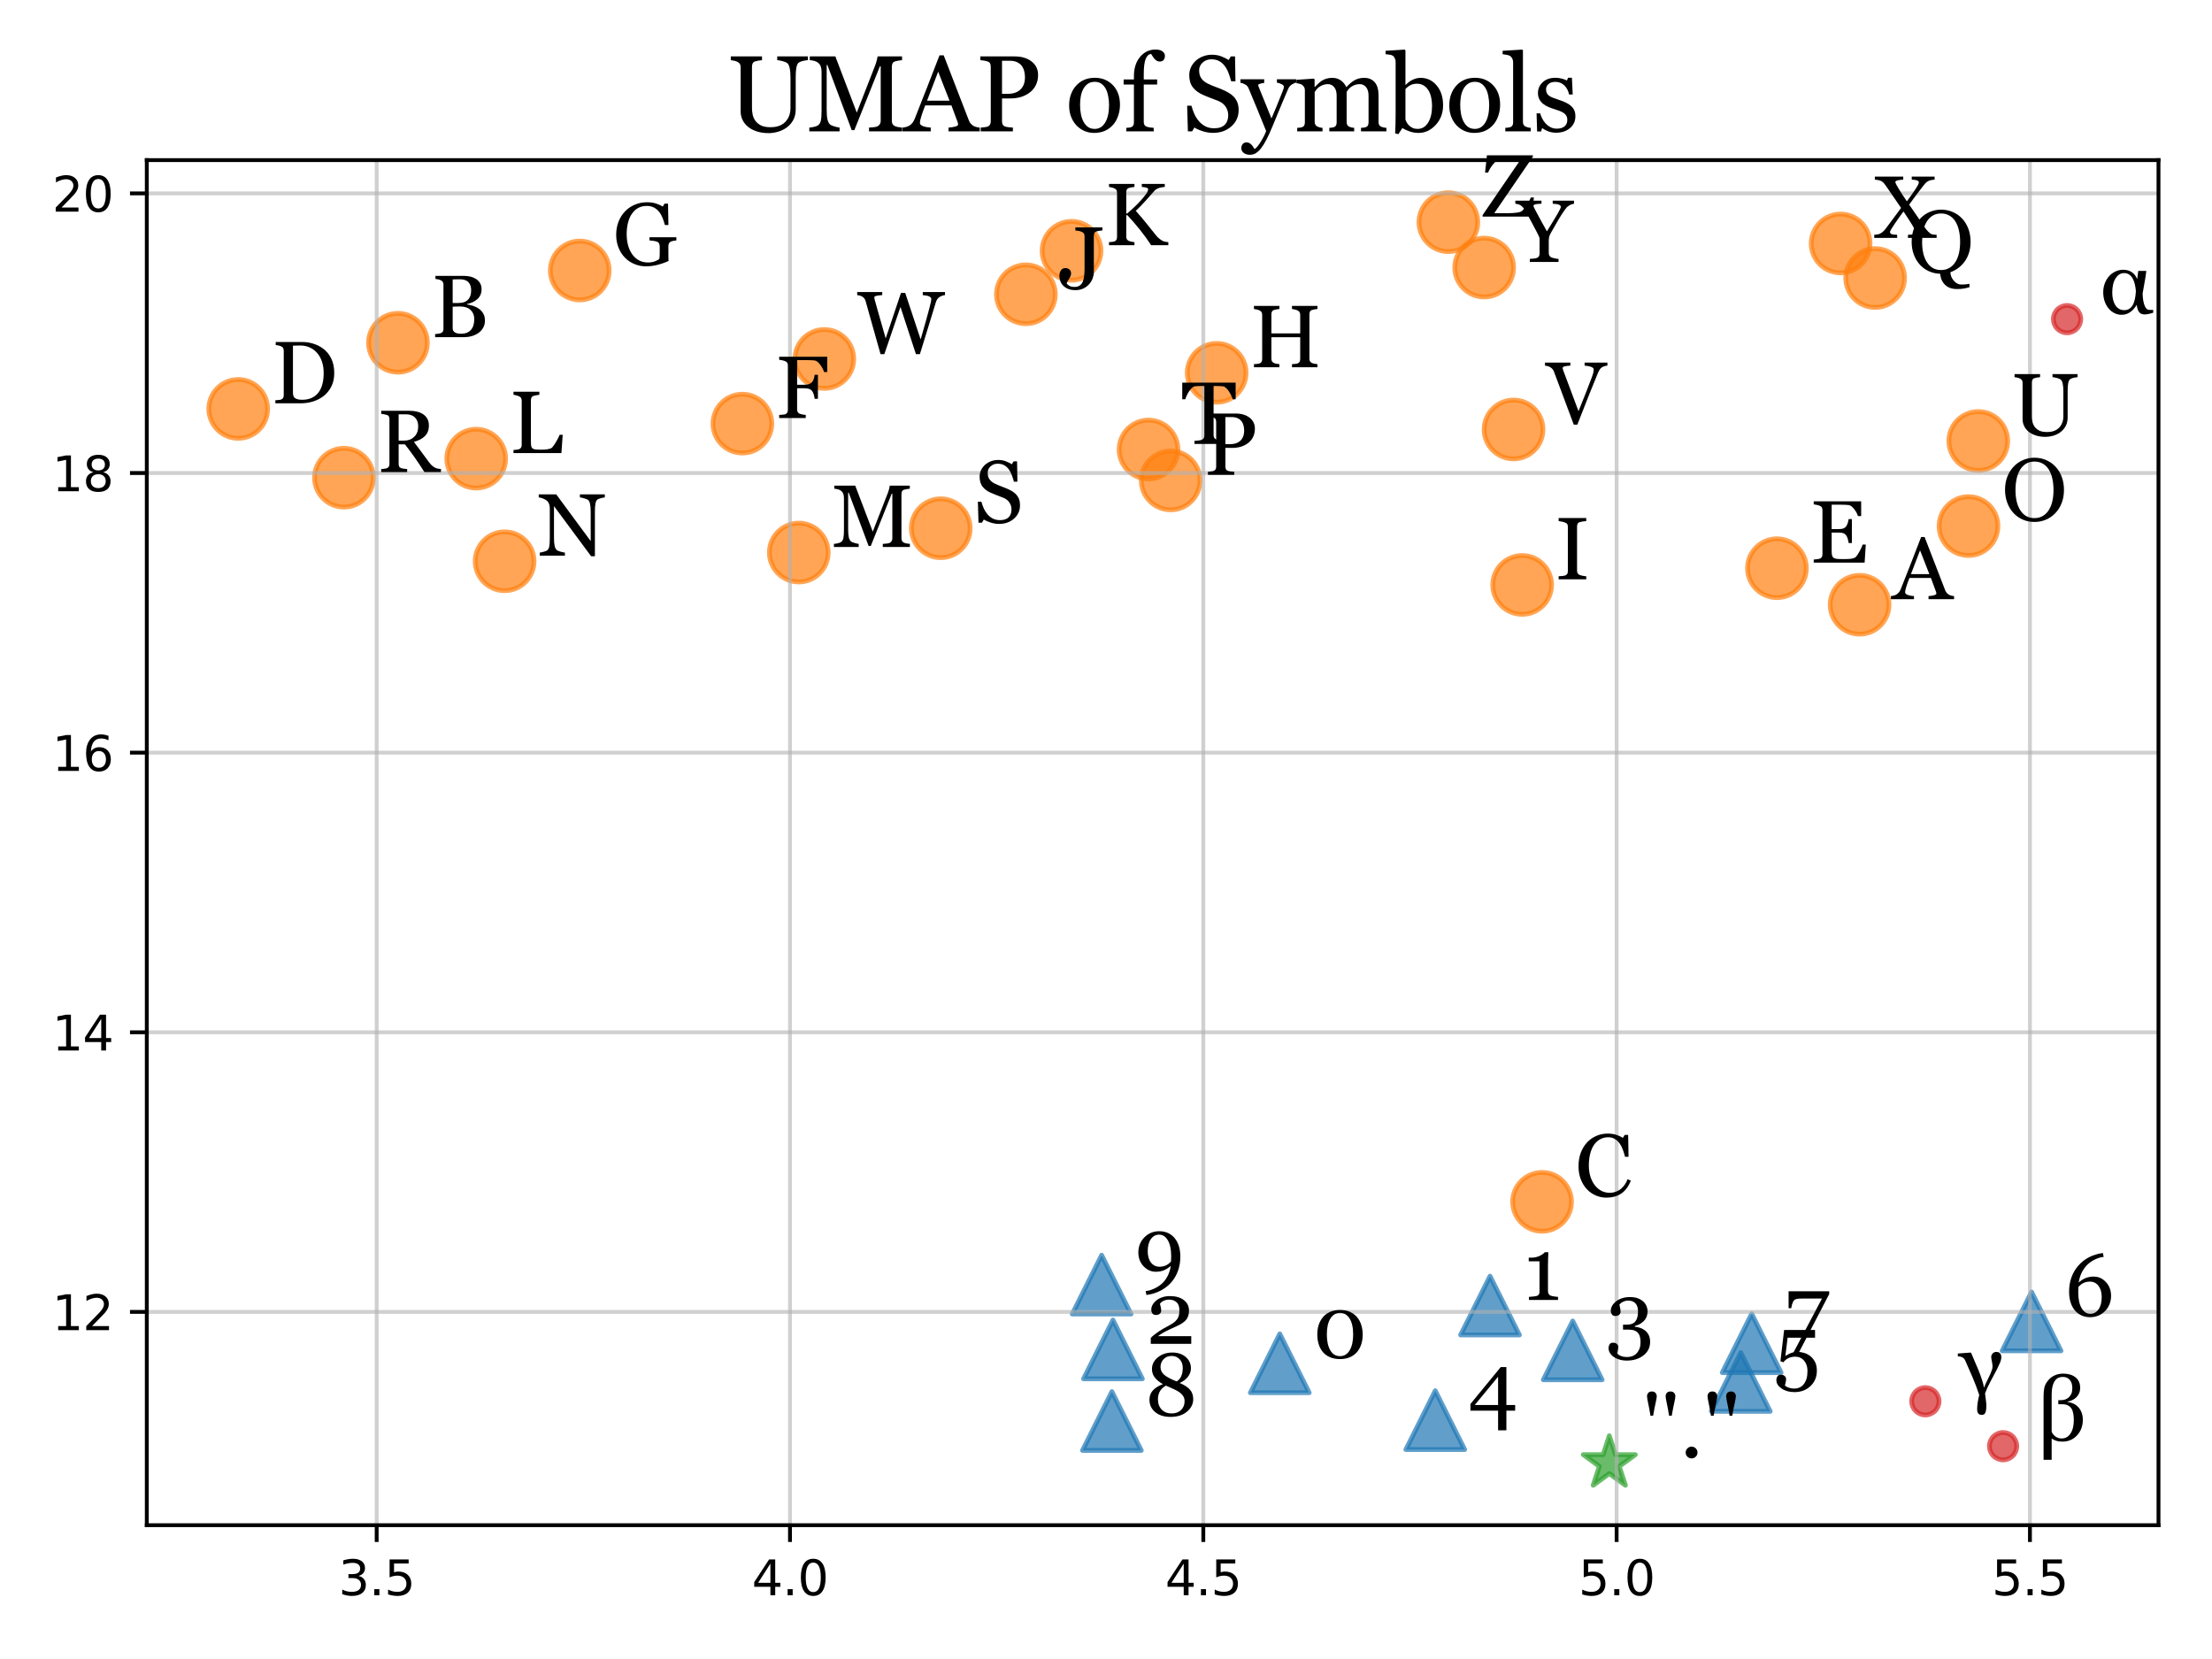 <?xml version="1.0" encoding="utf-8" standalone="no"?>
<!DOCTYPE svg PUBLIC "-//W3C//DTD SVG 1.1//EN"
  "http://www.w3.org/Graphics/SVG/1.1/DTD/svg11.dtd">
<svg xmlns:xlink="http://www.w3.org/1999/xlink" width="460.8pt" height="345.6pt" viewBox="0 0 460.8 345.6" xmlns="http://www.w3.org/2000/svg" version="1.1">
 <defs>
  <style type="text/css">*{stroke-linejoin: round; stroke-linecap: butt}</style>
 </defs>
 <g id="figure_1">
  <g id="patch_1">
   <path d="M 0 345.6 
L 460.8 345.6 
L 460.8 0 
L 0 0 
z
" style="fill: #ffffff"/>
  </g>
  <g id="axes_1">
   <g id="patch_2">
    <path d="M 30.58 317.72 
L 449.653 317.72 
L 449.653 33.36 
L 30.58 33.36 
z
" style="fill: #ffffff"/>
   </g>
   <g id="PathCollection_1">
    <defs>
     <path id="m39e43184ec" d="M 0 -6.124 
L -6.124 6.124 
L 6.124 6.124 
z
" style="stroke: #1f77b4; stroke-opacity: 0.7"/>
    </defs>
    <g clip-path="url(#pd372f8f485)">
     <use xlink:href="#m39e43184ec" x="266.601" y="284" style="fill: #1f77b4; fill-opacity: 0.7; stroke: #1f77b4; stroke-opacity: 0.7"/>
     <use xlink:href="#m39e43184ec" x="310.398" y="271.973" style="fill: #1f77b4; fill-opacity: 0.7; stroke: #1f77b4; stroke-opacity: 0.7"/>
     <use xlink:href="#m39e43184ec" x="231.849" y="281.108" style="fill: #1f77b4; fill-opacity: 0.7; stroke: #1f77b4; stroke-opacity: 0.7"/>
     <use xlink:href="#m39e43184ec" x="327.627" y="281.312" style="fill: #1f77b4; fill-opacity: 0.7; stroke: #1f77b4; stroke-opacity: 0.7"/>
     <use xlink:href="#m39e43184ec" x="298.991" y="295.84" style="fill: #1f77b4; fill-opacity: 0.7; stroke: #1f77b4; stroke-opacity: 0.7"/>
     <use xlink:href="#m39e43184ec" x="362.633" y="287.883" style="fill: #1f77b4; fill-opacity: 0.7; stroke: #1f77b4; stroke-opacity: 0.7"/>
     <use xlink:href="#m39e43184ec" x="423.215" y="275.275" style="fill: #1f77b4; fill-opacity: 0.7; stroke: #1f77b4; stroke-opacity: 0.7"/>
     <use xlink:href="#m39e43184ec" x="364.908" y="279.816" style="fill: #1f77b4; fill-opacity: 0.7; stroke: #1f77b4; stroke-opacity: 0.7"/>
     <use xlink:href="#m39e43184ec" x="231.628" y="296.026" style="fill: #1f77b4; fill-opacity: 0.7; stroke: #1f77b4; stroke-opacity: 0.7"/>
     <use xlink:href="#m39e43184ec" x="229.494" y="267.605" style="fill: #1f77b4; fill-opacity: 0.7; stroke: #1f77b4; stroke-opacity: 0.7"/>
    </g>
   </g>
   <g id="PathCollection_2">
    <defs>
     <path id="m234321dfb0" d="M 0 6.124 
C 1.624 6.124 3.182 5.478 4.33 4.33 
C 5.478 3.182 6.124 1.624 6.124 0 
C 6.124 -1.624 5.478 -3.182 4.33 -4.33 
C 3.182 -5.478 1.624 -6.124 0 -6.124 
C -1.624 -6.124 -3.182 -5.478 -4.33 -4.33 
C -5.478 -3.182 -6.124 -1.624 -6.124 0 
C -6.124 1.624 -5.478 3.182 -4.33 4.33 
C -3.182 5.478 -1.624 6.124 0 6.124 
z
" style="stroke: #ff7f0e; stroke-opacity: 0.7"/>
    </defs>
    <g clip-path="url(#pd372f8f485)">
     <use xlink:href="#m234321dfb0" x="390.623" y="57.914" style="fill: #ff7f0e; fill-opacity: 0.7; stroke: #ff7f0e; stroke-opacity: 0.7"/>
     <use xlink:href="#m234321dfb0" x="171.722" y="74.775" style="fill: #ff7f0e; fill-opacity: 0.7; stroke: #ff7f0e; stroke-opacity: 0.7"/>
     <use xlink:href="#m234321dfb0" x="370.17" y="118.368" style="fill: #ff7f0e; fill-opacity: 0.7; stroke: #ff7f0e; stroke-opacity: 0.7"/>
     <use xlink:href="#m234321dfb0" x="71.649" y="99.512" style="fill: #ff7f0e; fill-opacity: 0.7; stroke: #ff7f0e; stroke-opacity: 0.7"/>
     <use xlink:href="#m234321dfb0" x="239.261" y="93.645" style="fill: #ff7f0e; fill-opacity: 0.7; stroke: #ff7f0e; stroke-opacity: 0.7"/>
     <use xlink:href="#m234321dfb0" x="309.18" y="55.739" style="fill: #ff7f0e; fill-opacity: 0.7; stroke: #ff7f0e; stroke-opacity: 0.7"/>
     <use xlink:href="#m234321dfb0" x="412.112" y="91.866" style="fill: #ff7f0e; fill-opacity: 0.7; stroke: #ff7f0e; stroke-opacity: 0.7"/>
     <use xlink:href="#m234321dfb0" x="317.095" y="121.849" style="fill: #ff7f0e; fill-opacity: 0.7; stroke: #ff7f0e; stroke-opacity: 0.7"/>
     <use xlink:href="#m234321dfb0" x="410.078" y="109.593" style="fill: #ff7f0e; fill-opacity: 0.7; stroke: #ff7f0e; stroke-opacity: 0.7"/>
     <use xlink:href="#m234321dfb0" x="243.873" y="100.081" style="fill: #ff7f0e; fill-opacity: 0.7; stroke: #ff7f0e; stroke-opacity: 0.7"/>
     <use xlink:href="#m234321dfb0" x="99.2" y="95.543" style="fill: #ff7f0e; fill-opacity: 0.7; stroke: #ff7f0e; stroke-opacity: 0.7"/>
     <use xlink:href="#m234321dfb0" x="223.221" y="52.244" style="fill: #ff7f0e; fill-opacity: 0.7; stroke: #ff7f0e; stroke-opacity: 0.7"/>
     <use xlink:href="#m234321dfb0" x="213.707" y="61.305" style="fill: #ff7f0e; fill-opacity: 0.7; stroke: #ff7f0e; stroke-opacity: 0.7"/>
     <use xlink:href="#m234321dfb0" x="253.455" y="77.666" style="fill: #ff7f0e; fill-opacity: 0.7; stroke: #ff7f0e; stroke-opacity: 0.7"/>
     <use xlink:href="#m234321dfb0" x="120.772" y="56.35" style="fill: #ff7f0e; fill-opacity: 0.7; stroke: #ff7f0e; stroke-opacity: 0.7"/>
     <use xlink:href="#m234321dfb0" x="154.653" y="88.247" style="fill: #ff7f0e; fill-opacity: 0.7; stroke: #ff7f0e; stroke-opacity: 0.7"/>
     <use xlink:href="#m234321dfb0" x="49.629" y="85.181" style="fill: #ff7f0e; fill-opacity: 0.7; stroke: #ff7f0e; stroke-opacity: 0.7"/>
     <use xlink:href="#m234321dfb0" x="195.976" y="110.042" style="fill: #ff7f0e; fill-opacity: 0.7; stroke: #ff7f0e; stroke-opacity: 0.7"/>
     <use xlink:href="#m234321dfb0" x="387.389" y="125.982" style="fill: #ff7f0e; fill-opacity: 0.7; stroke: #ff7f0e; stroke-opacity: 0.7"/>
     <use xlink:href="#m234321dfb0" x="301.722" y="46.285" style="fill: #ff7f0e; fill-opacity: 0.7; stroke: #ff7f0e; stroke-opacity: 0.7"/>
     <use xlink:href="#m234321dfb0" x="383.436" y="50.72" style="fill: #ff7f0e; fill-opacity: 0.7; stroke: #ff7f0e; stroke-opacity: 0.7"/>
     <use xlink:href="#m234321dfb0" x="321.242" y="250.36" style="fill: #ff7f0e; fill-opacity: 0.7; stroke: #ff7f0e; stroke-opacity: 0.7"/>
     <use xlink:href="#m234321dfb0" x="315.302" y="89.465" style="fill: #ff7f0e; fill-opacity: 0.7; stroke: #ff7f0e; stroke-opacity: 0.7"/>
     <use xlink:href="#m234321dfb0" x="82.901" y="71.404" style="fill: #ff7f0e; fill-opacity: 0.7; stroke: #ff7f0e; stroke-opacity: 0.7"/>
     <use xlink:href="#m234321dfb0" x="105.124" y="116.92" style="fill: #ff7f0e; fill-opacity: 0.7; stroke: #ff7f0e; stroke-opacity: 0.7"/>
     <use xlink:href="#m234321dfb0" x="166.403" y="115.106" style="fill: #ff7f0e; fill-opacity: 0.7; stroke: #ff7f0e; stroke-opacity: 0.7"/>
    </g>
   </g>
   <g id="PathCollection_3">
    <defs>
     <path id="m46553fd26d" d="M 0 -5.701 
L -1.28 -1.762 
L -5.422 -1.762 
L -2.071 0.673 
L -3.351 4.612 
L -0 2.178 
L 3.351 4.612 
L 2.071 0.673 
L 5.422 -1.762 
L 1.28 -1.762 
z
" style="stroke: #2ca02c; stroke-opacity: 0.7"/>
    </defs>
    <g clip-path="url(#pd372f8f485)">
     <use xlink:href="#m46553fd26d" x="335.246" y="304.795" style="fill: #2ca02c; fill-opacity: 0.7; stroke: #2ca02c; stroke-opacity: 0.7"/>
    </g>
   </g>
   <g id="PathCollection_4">
    <defs>
     <path id="m0935fc800a" d="M 0 2.85 
C 0.756 2.85 1.481 2.55 2.016 2.016 
C 2.55 1.481 2.85 0.756 2.85 0 
C 2.85 -0.756 2.55 -1.481 2.016 -2.016 
C 1.481 -2.55 0.756 -2.85 0 -2.85 
C -0.756 -2.85 -1.481 -2.55 -2.016 -2.016 
C -2.55 -1.481 -2.85 -0.756 -2.85 0 
C -2.85 0.756 -2.55 1.481 -2.016 2.016 
C -1.481 2.55 -0.756 2.85 0 2.85 
z
" style="stroke: #d62728; stroke-opacity: 0.7"/>
    </defs>
    <g clip-path="url(#pd372f8f485)">
     <use xlink:href="#m0935fc800a" x="430.604" y="66.479" style="fill: #d62728; fill-opacity: 0.7; stroke: #d62728; stroke-opacity: 0.7"/>
     <use xlink:href="#m0935fc800a" x="417.277" y="301.266" style="fill: #d62728; fill-opacity: 0.7; stroke: #d62728; stroke-opacity: 0.7"/>
     <use xlink:href="#m0935fc800a" x="401.081" y="291.912" style="fill: #d62728; fill-opacity: 0.7; stroke: #d62728; stroke-opacity: 0.7"/>
    </g>
   </g>
   <g id="matplotlib.axis_1">
    <g id="xtick_1">
     <g id="line2d_1">
      <path d="M 78.468 317.72 
L 78.468 33.36 
" clip-path="url(#pd372f8f485)" style="fill: none; stroke: #b0b0b0; stroke-opacity: 0.6; stroke-width: 0.8; stroke-linecap: square"/>
     </g>
     <g id="line2d_2">
      <defs>
       <path id="me477cf536c" d="M 0 0 
L 0 3.5 
" style="stroke: #000000; stroke-width: 0.8"/>
      </defs>
      <g>
       <use xlink:href="#me477cf536c" x="78.468" y="317.72" style="stroke: #000000; stroke-width: 0.8"/>
      </g>
     </g>
     <g id="text_1">
      <!-- 3.5 -->
      <g transform="translate(70.516 332.318) scale(0.1 -0.1)">
       <defs>
        <path id="DejaVuSans-33" d="M 2597 2516 
Q 3050 2419 3304 2112 
Q 3559 1806 3559 1356 
Q 3559 666 3084 287 
Q 2609 -91 1734 -91 
Q 1441 -91 1130 -33 
Q 819 25 488 141 
L 488 750 
Q 750 597 1062 519 
Q 1375 441 1716 441 
Q 2309 441 2620 675 
Q 2931 909 2931 1356 
Q 2931 1769 2642 2001 
Q 2353 2234 1838 2234 
L 1294 2234 
L 1294 2753 
L 1863 2753 
Q 2328 2753 2575 2939 
Q 2822 3125 2822 3475 
Q 2822 3834 2567 4026 
Q 2313 4219 1838 4219 
Q 1578 4219 1281 4162 
Q 984 4106 628 3988 
L 628 4550 
Q 988 4650 1302 4700 
Q 1616 4750 1894 4750 
Q 2613 4750 3031 4423 
Q 3450 4097 3450 3541 
Q 3450 3153 3228 2886 
Q 3006 2619 2597 2516 
z
" transform="scale(0.016)"/>
        <path id="DejaVuSans-2e" d="M 684 794 
L 1344 794 
L 1344 0 
L 684 0 
L 684 794 
z
" transform="scale(0.016)"/>
        <path id="DejaVuSans-35" d="M 691 4666 
L 3169 4666 
L 3169 4134 
L 1269 4134 
L 1269 2991 
Q 1406 3038 1543 3061 
Q 1681 3084 1819 3084 
Q 2600 3084 3056 2656 
Q 3513 2228 3513 1497 
Q 3513 744 3044 326 
Q 2575 -91 1722 -91 
Q 1428 -91 1123 -41 
Q 819 9 494 109 
L 494 744 
Q 775 591 1075 516 
Q 1375 441 1709 441 
Q 2250 441 2565 725 
Q 2881 1009 2881 1497 
Q 2881 1984 2565 2268 
Q 2250 2553 1709 2553 
Q 1456 2553 1204 2497 
Q 953 2441 691 2322 
L 691 4666 
z
" transform="scale(0.016)"/>
       </defs>
       <use xlink:href="#DejaVuSans-33"/>
       <use xlink:href="#DejaVuSans-2e" transform="translate(63.623 0)"/>
       <use xlink:href="#DejaVuSans-35" transform="translate(95.41 0)"/>
      </g>
     </g>
    </g>
    <g id="xtick_2">
     <g id="line2d_3">
      <path d="M 164.569 317.72 
L 164.569 33.36 
" clip-path="url(#pd372f8f485)" style="fill: none; stroke: #b0b0b0; stroke-opacity: 0.6; stroke-width: 0.8; stroke-linecap: square"/>
     </g>
     <g id="line2d_4">
      <g>
       <use xlink:href="#me477cf536c" x="164.569" y="317.72" style="stroke: #000000; stroke-width: 0.8"/>
      </g>
     </g>
     <g id="text_2">
      <!-- 4.0 -->
      <g transform="translate(156.618 332.318) scale(0.1 -0.1)">
       <defs>
        <path id="DejaVuSans-34" d="M 2419 4116 
L 825 1625 
L 2419 1625 
L 2419 4116 
z
M 2253 4666 
L 3047 4666 
L 3047 1625 
L 3713 1625 
L 3713 1100 
L 3047 1100 
L 3047 0 
L 2419 0 
L 2419 1100 
L 313 1100 
L 313 1709 
L 2253 4666 
z
" transform="scale(0.016)"/>
        <path id="DejaVuSans-30" d="M 2034 4250 
Q 1547 4250 1301 3770 
Q 1056 3291 1056 2328 
Q 1056 1369 1301 889 
Q 1547 409 2034 409 
Q 2525 409 2770 889 
Q 3016 1369 3016 2328 
Q 3016 3291 2770 3770 
Q 2525 4250 2034 4250 
z
M 2034 4750 
Q 2819 4750 3233 4129 
Q 3647 3509 3647 2328 
Q 3647 1150 3233 529 
Q 2819 -91 2034 -91 
Q 1250 -91 836 529 
Q 422 1150 422 2328 
Q 422 3509 836 4129 
Q 1250 4750 2034 4750 
z
" transform="scale(0.016)"/>
       </defs>
       <use xlink:href="#DejaVuSans-34"/>
       <use xlink:href="#DejaVuSans-2e" transform="translate(63.623 0)"/>
       <use xlink:href="#DejaVuSans-30" transform="translate(95.41 0)"/>
      </g>
     </g>
    </g>
    <g id="xtick_3">
     <g id="line2d_5">
      <path d="M 250.671 317.72 
L 250.671 33.36 
" clip-path="url(#pd372f8f485)" style="fill: none; stroke: #b0b0b0; stroke-opacity: 0.6; stroke-width: 0.8; stroke-linecap: square"/>
     </g>
     <g id="line2d_6">
      <g>
       <use xlink:href="#me477cf536c" x="250.671" y="317.72" style="stroke: #000000; stroke-width: 0.8"/>
      </g>
     </g>
     <g id="text_3">
      <!-- 4.5 -->
      <g transform="translate(242.719 332.318) scale(0.1 -0.1)">
       <use xlink:href="#DejaVuSans-34"/>
       <use xlink:href="#DejaVuSans-2e" transform="translate(63.623 0)"/>
       <use xlink:href="#DejaVuSans-35" transform="translate(95.41 0)"/>
      </g>
     </g>
    </g>
    <g id="xtick_4">
     <g id="line2d_7">
      <path d="M 336.772 317.72 
L 336.772 33.36 
" clip-path="url(#pd372f8f485)" style="fill: none; stroke: #b0b0b0; stroke-opacity: 0.6; stroke-width: 0.8; stroke-linecap: square"/>
     </g>
     <g id="line2d_8">
      <g>
       <use xlink:href="#me477cf536c" x="336.772" y="317.72" style="stroke: #000000; stroke-width: 0.8"/>
      </g>
     </g>
     <g id="text_4">
      <!-- 5.0 -->
      <g transform="translate(328.82 332.318) scale(0.1 -0.1)">
       <use xlink:href="#DejaVuSans-35"/>
       <use xlink:href="#DejaVuSans-2e" transform="translate(63.623 0)"/>
       <use xlink:href="#DejaVuSans-30" transform="translate(95.41 0)"/>
      </g>
     </g>
    </g>
    <g id="xtick_5">
     <g id="line2d_9">
      <path d="M 422.873 317.72 
L 422.873 33.36 
" clip-path="url(#pd372f8f485)" style="fill: none; stroke: #b0b0b0; stroke-opacity: 0.6; stroke-width: 0.8; stroke-linecap: square"/>
     </g>
     <g id="line2d_10">
      <g>
       <use xlink:href="#me477cf536c" x="422.873" y="317.72" style="stroke: #000000; stroke-width: 0.8"/>
      </g>
     </g>
     <g id="text_5">
      <!-- 5.5 -->
      <g transform="translate(414.922 332.318) scale(0.1 -0.1)">
       <use xlink:href="#DejaVuSans-35"/>
       <use xlink:href="#DejaVuSans-2e" transform="translate(63.623 0)"/>
       <use xlink:href="#DejaVuSans-35" transform="translate(95.41 0)"/>
      </g>
     </g>
    </g>
   </g>
   <g id="matplotlib.axis_2">
    <g id="ytick_1">
     <g id="line2d_11">
      <path d="M 30.58 273.295 
L 449.653 273.295 
" clip-path="url(#pd372f8f485)" style="fill: none; stroke: #b0b0b0; stroke-opacity: 0.6; stroke-width: 0.8; stroke-linecap: square"/>
     </g>
     <g id="line2d_12">
      <defs>
       <path id="m79a7aed4f6" d="M 0 0 
L -3.5 0 
" style="stroke: #000000; stroke-width: 0.8"/>
      </defs>
      <g>
       <use xlink:href="#m79a7aed4f6" x="30.58" y="273.295" style="stroke: #000000; stroke-width: 0.8"/>
      </g>
     </g>
     <g id="text_6">
      <!-- 12 -->
      <g transform="translate(10.855 277.095) scale(0.1 -0.1)">
       <defs>
        <path id="DejaVuSans-31" d="M 794 531 
L 1825 531 
L 1825 4091 
L 703 3866 
L 703 4441 
L 1819 4666 
L 2450 4666 
L 2450 531 
L 3481 531 
L 3481 0 
L 794 0 
L 794 531 
z
" transform="scale(0.016)"/>
        <path id="DejaVuSans-32" d="M 1228 531 
L 3431 531 
L 3431 0 
L 469 0 
L 469 531 
Q 828 903 1448 1529 
Q 2069 2156 2228 2338 
Q 2531 2678 2651 2914 
Q 2772 3150 2772 3378 
Q 2772 3750 2511 3984 
Q 2250 4219 1831 4219 
Q 1534 4219 1204 4116 
Q 875 4013 500 3803 
L 500 4441 
Q 881 4594 1212 4672 
Q 1544 4750 1819 4750 
Q 2544 4750 2975 4387 
Q 3406 4025 3406 3419 
Q 3406 3131 3298 2873 
Q 3191 2616 2906 2266 
Q 2828 2175 2409 1742 
Q 1991 1309 1228 531 
z
" transform="scale(0.016)"/>
       </defs>
       <use xlink:href="#DejaVuSans-31"/>
       <use xlink:href="#DejaVuSans-32" transform="translate(63.623 0)"/>
      </g>
     </g>
    </g>
    <g id="ytick_2">
     <g id="line2d_13">
      <path d="M 30.58 215.043 
L 449.653 215.043 
" clip-path="url(#pd372f8f485)" style="fill: none; stroke: #b0b0b0; stroke-opacity: 0.6; stroke-width: 0.8; stroke-linecap: square"/>
     </g>
     <g id="line2d_14">
      <g>
       <use xlink:href="#m79a7aed4f6" x="30.58" y="215.043" style="stroke: #000000; stroke-width: 0.8"/>
      </g>
     </g>
     <g id="text_7">
      <!-- 14 -->
      <g transform="translate(10.855 218.842) scale(0.1 -0.1)">
       <use xlink:href="#DejaVuSans-31"/>
       <use xlink:href="#DejaVuSans-34" transform="translate(63.623 0)"/>
      </g>
     </g>
    </g>
    <g id="ytick_3">
     <g id="line2d_15">
      <path d="M 30.58 156.79 
L 449.653 156.79 
" clip-path="url(#pd372f8f485)" style="fill: none; stroke: #b0b0b0; stroke-opacity: 0.6; stroke-width: 0.8; stroke-linecap: square"/>
     </g>
     <g id="line2d_16">
      <g>
       <use xlink:href="#m79a7aed4f6" x="30.58" y="156.79" style="stroke: #000000; stroke-width: 0.8"/>
      </g>
     </g>
     <g id="text_8">
      <!-- 16 -->
      <g transform="translate(10.855 160.59) scale(0.1 -0.1)">
       <defs>
        <path id="DejaVuSans-36" d="M 2113 2584 
Q 1688 2584 1439 2293 
Q 1191 2003 1191 1497 
Q 1191 994 1439 701 
Q 1688 409 2113 409 
Q 2538 409 2786 701 
Q 3034 994 3034 1497 
Q 3034 2003 2786 2293 
Q 2538 2584 2113 2584 
z
M 3366 4563 
L 3366 3988 
Q 3128 4100 2886 4159 
Q 2644 4219 2406 4219 
Q 1781 4219 1451 3797 
Q 1122 3375 1075 2522 
Q 1259 2794 1537 2939 
Q 1816 3084 2150 3084 
Q 2853 3084 3261 2657 
Q 3669 2231 3669 1497 
Q 3669 778 3244 343 
Q 2819 -91 2113 -91 
Q 1303 -91 875 529 
Q 447 1150 447 2328 
Q 447 3434 972 4092 
Q 1497 4750 2381 4750 
Q 2619 4750 2861 4703 
Q 3103 4656 3366 4563 
z
" transform="scale(0.016)"/>
       </defs>
       <use xlink:href="#DejaVuSans-31"/>
       <use xlink:href="#DejaVuSans-36" transform="translate(63.623 0)"/>
      </g>
     </g>
    </g>
    <g id="ytick_4">
     <g id="line2d_17">
      <path d="M 30.58 98.538 
L 449.653 98.538 
" clip-path="url(#pd372f8f485)" style="fill: none; stroke: #b0b0b0; stroke-opacity: 0.6; stroke-width: 0.8; stroke-linecap: square"/>
     </g>
     <g id="line2d_18">
      <g>
       <use xlink:href="#m79a7aed4f6" x="30.58" y="98.538" style="stroke: #000000; stroke-width: 0.8"/>
      </g>
     </g>
     <g id="text_9">
      <!-- 18 -->
      <g transform="translate(10.855 102.337) scale(0.1 -0.1)">
       <defs>
        <path id="DejaVuSans-38" d="M 2034 2216 
Q 1584 2216 1326 1975 
Q 1069 1734 1069 1313 
Q 1069 891 1326 650 
Q 1584 409 2034 409 
Q 2484 409 2743 651 
Q 3003 894 3003 1313 
Q 3003 1734 2745 1975 
Q 2488 2216 2034 2216 
z
M 1403 2484 
Q 997 2584 770 2862 
Q 544 3141 544 3541 
Q 544 4100 942 4425 
Q 1341 4750 2034 4750 
Q 2731 4750 3128 4425 
Q 3525 4100 3525 3541 
Q 3525 3141 3298 2862 
Q 3072 2584 2669 2484 
Q 3125 2378 3379 2068 
Q 3634 1759 3634 1313 
Q 3634 634 3220 271 
Q 2806 -91 2034 -91 
Q 1263 -91 848 271 
Q 434 634 434 1313 
Q 434 1759 690 2068 
Q 947 2378 1403 2484 
z
M 1172 3481 
Q 1172 3119 1398 2916 
Q 1625 2713 2034 2713 
Q 2441 2713 2670 2916 
Q 2900 3119 2900 3481 
Q 2900 3844 2670 4047 
Q 2441 4250 2034 4250 
Q 1625 4250 1398 4047 
Q 1172 3844 1172 3481 
z
" transform="scale(0.016)"/>
       </defs>
       <use xlink:href="#DejaVuSans-31"/>
       <use xlink:href="#DejaVuSans-38" transform="translate(63.623 0)"/>
      </g>
     </g>
    </g>
    <g id="ytick_5">
     <g id="line2d_19">
      <path d="M 30.58 40.286 
L 449.653 40.286 
" clip-path="url(#pd372f8f485)" style="fill: none; stroke: #b0b0b0; stroke-opacity: 0.6; stroke-width: 0.8; stroke-linecap: square"/>
     </g>
     <g id="line2d_20">
      <g>
       <use xlink:href="#m79a7aed4f6" x="30.58" y="40.286" style="stroke: #000000; stroke-width: 0.8"/>
      </g>
     </g>
     <g id="text_10">
      <!-- 20 -->
      <g transform="translate(10.855 44.085) scale(0.1 -0.1)">
       <use xlink:href="#DejaVuSans-32"/>
       <use xlink:href="#DejaVuSans-30" transform="translate(63.623 0)"/>
      </g>
     </g>
    </g>
   </g>
   <g id="patch_3">
    <path d="M 30.58 317.72 
L 30.58 33.36 
" style="fill: none; stroke: #000000; stroke-width: 0.8; stroke-linejoin: miter; stroke-linecap: square"/>
   </g>
   <g id="patch_4">
    <path d="M 449.653 317.72 
L 449.653 33.36 
" style="fill: none; stroke: #000000; stroke-width: 0.8; stroke-linejoin: miter; stroke-linecap: square"/>
   </g>
   <g id="patch_5">
    <path d="M 30.58 317.72 
L 449.653 317.72 
" style="fill: none; stroke: #000000; stroke-width: 0.8; stroke-linejoin: miter; stroke-linecap: square"/>
   </g>
   <g id="patch_6">
    <path d="M 30.58 33.36 
L 449.653 33.36 
" style="fill: none; stroke: #000000; stroke-width: 0.8; stroke-linejoin: miter; stroke-linecap: square"/>
   </g>
   <g id="text_11">
    <!-- 0 -->
    <g transform="translate(273.489 282.835) scale(0.18 -0.18)">
     <defs>
      <path id="Georgia-30" d="M 3209 2919 
Q 3409 2678 3507 2354 
Q 3606 2031 3606 1678 
Q 3606 1253 3484 917 
Q 3363 581 3150 359 
Q 2931 131 2631 15 
Q 2331 -100 1963 -100 
Q 1559 -100 1243 34 
Q 928 169 731 403 
Q 525 647 423 973 
Q 322 1300 322 1678 
Q 322 2050 420 2362 
Q 519 2675 728 2928 
Q 928 3172 1243 3312 
Q 1559 3453 1966 3453 
Q 2394 3453 2700 3309 
Q 3006 3166 3209 2919 
z
M 2916 1678 
Q 2916 2422 2661 2831 
Q 2406 3241 1969 3241 
Q 1525 3241 1269 2831 
Q 1013 2422 1013 1678 
Q 1013 972 1258 542 
Q 1503 113 1963 113 
Q 2422 113 2669 542 
Q 2916 972 2916 1678 
z
" transform="scale(0.016)"/>
     </defs>
     <use xlink:href="#Georgia-30"/>
    </g>
   </g>
   <g id="text_12">
    <!-- 1 -->
    <g transform="translate(317.287 270.808) scale(0.18 -0.18)">
     <defs>
      <path id="Georgia-31" d="M 2528 0 
L 422 0 
L 422 222 
Q 516 228 714 248 
Q 913 269 988 291 
Q 1084 322 1136 392 
Q 1188 463 1188 603 
L 1188 2797 
L 409 2797 
L 409 3059 
L 581 3059 
Q 919 3059 1186 3184 
Q 1453 3309 1569 3453 
L 1828 3453 
Q 1819 3250 1809 2978 
Q 1800 2706 1800 2491 
L 1800 638 
Q 1800 528 1848 442 
Q 1897 356 1988 316 
Q 2069 281 2253 253 
Q 2438 225 2528 222 
L 2528 0 
z
" transform="scale(0.016)"/>
     </defs>
     <use xlink:href="#Georgia-31"/>
    </g>
   </g>
   <g id="text_13">
    <!-- 2 -->
    <g transform="translate(238.737 279.943) scale(0.18 -0.18)">
     <defs>
      <path id="Georgia-32" d="M 3272 0 
L 344 0 
L 344 425 
Q 428 522 578 642 
Q 728 763 934 903 
Q 1059 988 1234 1088 
Q 1409 1188 1631 1306 
Q 1878 1438 2011 1538 
Q 2144 1638 2253 1784 
Q 2325 1881 2369 2026 
Q 2413 2172 2413 2441 
Q 2413 2831 2203 3014 
Q 1994 3197 1666 3197 
Q 1463 3197 1281 3117 
Q 1100 3038 1009 2897 
Q 1031 2797 1064 2659 
Q 1097 2522 1097 2391 
Q 1097 2272 998 2180 
Q 900 2088 706 2088 
Q 550 2088 465 2195 
Q 381 2303 381 2484 
Q 381 2653 475 2823 
Q 569 2994 744 3138 
Q 916 3278 1169 3365 
Q 1422 3453 1716 3453 
Q 2356 3453 2732 3167 
Q 3109 2881 3109 2403 
Q 3109 2175 3042 1987 
Q 2975 1800 2825 1656 
Q 2659 1497 2437 1383 
Q 2216 1269 1759 1066 
Q 1488 944 1253 811 
Q 1019 678 869 553 
L 3272 553 
L 3272 0 
z
" transform="scale(0.016)"/>
     </defs>
     <use xlink:href="#Georgia-32"/>
    </g>
   </g>
   <g id="text_14">
    <!-- 3 -->
    <g transform="translate(334.515 280.147) scale(0.18 -0.18)">
     <defs>
      <path id="Georgia-33" d="M 1522 -1141 
Q 1228 -1141 984 -1067 
Q 741 -994 566 -869 
Q 391 -744 295 -581 
Q 200 -419 200 -247 
Q 200 -94 275 29 
Q 350 153 516 153 
Q 703 153 801 61 
Q 900 -31 900 -150 
Q 900 -250 867 -403 
Q 834 -556 816 -622 
Q 838 -650 895 -697 
Q 953 -744 1038 -781 
Q 1138 -828 1247 -856 
Q 1356 -884 1556 -884 
Q 1744 -884 1917 -821 
Q 2091 -759 2222 -622 
Q 2359 -478 2436 -286 
Q 2513 -94 2513 219 
Q 2513 388 2477 553 
Q 2441 719 2344 841 
Q 2247 963 2080 1030 
Q 1913 1097 1656 1097 
L 1247 1097 
L 1247 1456 
L 1519 1456 
Q 1950 1456 2140 1693 
Q 2331 1931 2331 2409 
Q 2331 2800 2147 2998 
Q 1963 3197 1625 3197 
Q 1463 3197 1358 3158 
Q 1253 3119 1188 3081 
Q 1109 3038 1059 2984 
Q 1009 2931 984 2906 
Q 1006 2806 1037 2661 
Q 1069 2516 1069 2384 
Q 1069 2269 970 2176 
Q 872 2084 681 2084 
Q 516 2084 439 2203 
Q 363 2322 363 2478 
Q 363 2641 453 2809 
Q 544 2978 722 3125 
Q 900 3272 1156 3362 
Q 1413 3453 1747 3453 
Q 2131 3453 2382 3339 
Q 2634 3225 2778 3063 
Q 2919 2903 2972 2728 
Q 3025 2553 3025 2428 
Q 3025 2272 2981 2114 
Q 2938 1956 2838 1822 
Q 2728 1675 2548 1554 
Q 2369 1434 2097 1359 
L 2097 1309 
Q 2272 1294 2470 1231 
Q 2669 1169 2828 1047 
Q 2994 919 3100 717 
Q 3206 516 3206 206 
Q 3206 -394 2725 -767 
Q 2244 -1141 1522 -1141 
z
" transform="scale(0.016)"/>
     </defs>
     <use xlink:href="#Georgia-33"/>
    </g>
   </g>
   <g id="text_15">
    <!-- 4 -->
    <g transform="translate(305.879 294.675) scale(0.18 -0.18)">
     <defs>
      <path id="Georgia-34" d="M 3388 281 
L 2753 281 
L 2753 -1141 
L 2153 -1141 
L 2153 281 
L 153 281 
L 153 763 
L 2344 3434 
L 2753 3434 
L 2753 691 
L 3388 691 
L 3388 281 
z
M 2153 691 
L 2153 2738 
L 466 691 
L 2153 691 
z
" transform="scale(0.016)"/>
     </defs>
     <use xlink:href="#Georgia-34"/>
    </g>
   </g>
   <g id="text_16">
    <!-- 5 -->
    <g transform="translate(369.521 286.718) scale(0.18 -0.18)">
     <defs>
      <path id="Georgia-35" d="M 2634 1466 
Q 2841 1303 2977 1047 
Q 3113 791 3113 406 
Q 3113 -266 2653 -703 
Q 2194 -1141 1488 -1141 
Q 941 -1141 562 -881 
Q 184 -622 184 -278 
Q 184 -119 262 0 
Q 341 119 503 119 
Q 691 119 789 20 
Q 888 -78 888 -194 
Q 888 -294 853 -444 
Q 819 -594 800 -666 
Q 825 -688 881 -725 
Q 938 -763 1016 -797 
Q 1097 -831 1214 -857 
Q 1331 -884 1488 -884 
Q 1688 -884 1866 -803 
Q 2044 -722 2166 -563 
Q 2300 -388 2367 -164 
Q 2434 59 2434 403 
Q 2434 844 2189 1133 
Q 1944 1422 1544 1422 
Q 1294 1422 1076 1328 
Q 859 1234 688 1016 
L 478 1097 
L 744 3353 
L 2981 3353 
L 2981 2797 
L 997 2797 
L 834 1472 
Q 975 1572 1204 1670 
Q 1434 1769 1709 1769 
Q 1938 1769 2183 1698 
Q 2428 1628 2634 1466 
z
" transform="scale(0.016)"/>
     </defs>
     <use xlink:href="#Georgia-35"/>
    </g>
   </g>
   <g id="text_17">
    <!-- 6 -->
    <g transform="translate(430.103 274.11) scale(0.18 -0.18)">
     <defs>
      <path id="Georgia-36" d="M 3359 1441 
Q 3359 1116 3242 831 
Q 3125 547 2928 347 
Q 2700 119 2423 9 
Q 2147 -100 1847 -100 
Q 1500 -100 1219 28 
Q 938 156 741 391 
Q 541 628 431 972 
Q 322 1316 322 1744 
Q 322 2859 986 3625 
Q 1650 4391 2766 4544 
L 2822 4263 
L 2541 4213 
Q 1863 3994 1492 3531 
Q 1122 3069 1013 2409 
Q 1281 2644 1543 2741 
Q 1806 2838 2097 2838 
Q 2619 2838 2989 2438 
Q 3359 2038 3359 1441 
z
M 2681 1356 
Q 2681 1863 2448 2169 
Q 2216 2475 1825 2475 
Q 1591 2475 1389 2387 
Q 1188 2300 1000 2094 
Q 997 2056 990 1920 
Q 984 1784 984 1706 
Q 984 975 1223 561 
Q 1463 147 1853 147 
Q 2225 147 2453 470 
Q 2681 794 2681 1356 
z
" transform="scale(0.016)"/>
     </defs>
     <use xlink:href="#Georgia-36"/>
    </g>
   </g>
   <g id="text_18">
    <!-- 7 -->
    <g transform="translate(371.796 278.651) scale(0.18 -0.18)">
     <defs>
      <path id="Georgia-37" d="M 3216 3150 
L 988 -1141 
L 597 -1141 
L 2694 2828 
L 1466 2828 
Q 1194 2828 1041 2822 
Q 888 2816 759 2763 
Q 663 2722 586 2555 
Q 509 2388 469 2128 
L 278 2128 
L 278 3353 
L 3216 3353 
L 3216 3150 
z
" transform="scale(0.016)"/>
     </defs>
     <use xlink:href="#Georgia-37"/>
    </g>
   </g>
   <g id="text_19">
    <!-- 8 -->
    <g transform="translate(238.517 294.861) scale(0.18 -0.18)">
     <defs>
      <path id="Georgia-38" d="M 3491 1175 
Q 3491 650 3037 272 
Q 2584 -106 1847 -106 
Q 1156 -106 740 241 
Q 325 588 325 1134 
Q 325 1538 570 1808 
Q 816 2078 1297 2266 
Q 900 2488 703 2753 
Q 506 3019 506 3353 
Q 506 3863 939 4206 
Q 1372 4550 1975 4550 
Q 2578 4550 2951 4225 
Q 3325 3900 3325 3409 
Q 3325 3094 3119 2811 
Q 2913 2528 2513 2347 
Q 3031 2125 3261 1856 
Q 3491 1588 3491 1175 
z
M 2734 3444 
Q 2734 3825 2507 4064 
Q 2281 4303 1928 4303 
Q 1575 4303 1350 4073 
Q 1125 3844 1125 3503 
Q 1125 3175 1381 2947 
Q 1638 2719 2294 2459 
Q 2528 2609 2631 2856 
Q 2734 3103 2734 3444 
z
M 2866 1028 
Q 2866 1225 2781 1373 
Q 2697 1522 2538 1644 
Q 2384 1763 2111 1892 
Q 1838 2022 1519 2156 
Q 1219 1994 1078 1742 
Q 938 1491 938 1169 
Q 938 709 1208 426 
Q 1478 144 1928 144 
Q 2359 144 2612 394 
Q 2866 644 2866 1028 
z
" transform="scale(0.016)"/>
     </defs>
     <use xlink:href="#Georgia-38"/>
    </g>
   </g>
   <g id="text_20">
    <!-- 9 -->
    <g transform="translate(236.382 266.44) scale(0.18 -0.18)">
     <defs>
      <path id="Georgia-39" d="M 3300 1613 
Q 3300 1069 3128 589 
Q 2956 109 2634 -253 
Q 2319 -609 1864 -845 
Q 1409 -1081 847 -1156 
L 791 -875 
L 1072 -825 
Q 1744 -613 2122 -172 
Q 2500 269 2609 947 
Q 2353 728 2098 626 
Q 1844 525 1525 525 
Q 1016 525 639 922 
Q 263 1319 263 1922 
Q 263 2569 698 3012 
Q 1134 3456 1775 3456 
Q 2472 3456 2886 2959 
Q 3300 2463 3300 1613 
z
M 2638 1650 
Q 2638 2381 2398 2795 
Q 2159 3209 1769 3209 
Q 1397 3209 1169 2889 
Q 941 2569 941 2006 
Q 941 1500 1173 1194 
Q 1406 888 1797 888 
Q 2041 888 2244 977 
Q 2447 1066 2622 1263 
Q 2622 1275 2626 1312 
Q 2631 1350 2631 1419 
Q 2631 1463 2634 1525 
Q 2638 1588 2638 1650 
z
" transform="scale(0.016)"/>
     </defs>
     <use xlink:href="#Georgia-39"/>
    </g>
   </g>
   <g id="text_21">
    <!-- Q -->
    <g transform="translate(397.511 56.749) scale(0.18 -0.18)">
     <defs>
      <path id="Georgia-51" d="M 3888 3909 
Q 4181 3603 4347 3170 
Q 4513 2738 4513 2213 
Q 4513 1794 4403 1437 
Q 4294 1081 4094 800 
Q 3903 531 3640 331 
Q 3378 131 3053 16 
Q 3059 -328 3300 -601 
Q 3541 -875 3819 -875 
Q 4075 -875 4209 -858 
Q 4344 -841 4431 -825 
L 4431 -1072 
Q 4291 -1113 4080 -1158 
Q 3869 -1203 3494 -1203 
Q 3284 -1203 3084 -1142 
Q 2884 -1081 2722 -947 
Q 2559 -813 2451 -606 
Q 2344 -400 2313 -100 
Q 1866 -84 1484 92 
Q 1103 269 831 575 
Q 556 884 403 1301 
Q 250 1719 250 2213 
Q 250 2753 419 3176 
Q 588 3600 884 3909 
Q 1178 4216 1567 4378 
Q 1956 4541 2381 4541 
Q 2822 4541 3212 4375 
Q 3603 4209 3888 3909 
z
M 3422 766 
Q 3597 1050 3676 1409 
Q 3756 1769 3756 2213 
Q 3756 2669 3667 3050 
Q 3578 3431 3406 3700 
Q 3234 3966 2975 4114 
Q 2716 4263 2381 4263 
Q 2006 4263 1743 4091 
Q 1481 3919 1316 3631 
Q 1159 3356 1082 2987 
Q 1006 2619 1006 2213 
Q 1006 1763 1087 1400 
Q 1169 1038 1344 756 
Q 1513 481 1769 326 
Q 2025 172 2381 172 
Q 2716 172 2984 328 
Q 3253 484 3422 766 
z
" transform="scale(0.016)"/>
     </defs>
     <use xlink:href="#Georgia-51"/>
    </g>
   </g>
   <g id="text_22">
    <!-- W -->
    <g transform="translate(178.61 73.61) scale(0.18 -0.18)">
     <defs>
      <path id="Georgia-57" d="M 6338 4213 
Q 6259 4209 6156 4176 
Q 6053 4144 5966 4091 
Q 5856 4022 5789 3933 
Q 5722 3844 5672 3684 
Q 5450 2963 5156 1998 
Q 4863 1034 4522 -56 
L 4234 -56 
L 3116 3356 
L 1950 -56 
L 1675 -56 
Q 1366 1038 1034 2214 
Q 703 3391 591 3791 
Q 563 3888 508 3963 
Q 453 4038 359 4100 
Q 281 4153 176 4179 
Q 72 4206 -13 4213 
L -13 4434 
L 1797 4434 
L 1797 4213 
Q 1559 4200 1392 4165 
Q 1225 4131 1225 4050 
Q 1225 4019 1234 3967 
Q 1244 3916 1250 3884 
Q 1322 3609 1505 2976 
Q 1688 2344 2047 1081 
L 3153 4372 
L 3459 4372 
L 4575 1009 
Q 4800 1784 4962 2364 
Q 5125 2944 5231 3356 
Q 5306 3647 5325 3755 
Q 5344 3863 5344 3938 
Q 5344 4044 5198 4116 
Q 5053 4188 4728 4213 
L 4728 4434 
L 6338 4434 
L 6338 4213 
z
" transform="scale(0.016)"/>
     </defs>
     <use xlink:href="#Georgia-57"/>
    </g>
   </g>
   <g id="text_23">
    <!-- E -->
    <g transform="translate(377.058 117.203) scale(0.18 -0.18)">
     <defs>
      <path id="Georgia-45" d="M 4034 1306 
L 3950 0 
L 269 0 
L 269 222 
Q 363 228 519 248 
Q 675 269 722 291 
Q 822 338 861 413 
Q 900 488 900 603 
L 900 3791 
Q 900 3894 865 3973 
Q 831 4053 722 4103 
Q 638 4144 495 4175 
Q 353 4206 269 4213 
L 269 4434 
L 3700 4434 
L 3700 3366 
L 3466 3366 
Q 3403 3603 3195 3870 
Q 2988 4138 2800 4163 
Q 2703 4175 2568 4181 
Q 2434 4188 2263 4188 
L 1566 4188 
L 1566 2425 
L 2066 2425 
Q 2306 2425 2417 2470 
Q 2528 2516 2613 2622 
Q 2681 2713 2729 2864 
Q 2778 3016 2794 3150 
L 3028 3150 
L 3028 1416 
L 2794 1416 
Q 2781 1566 2726 1733 
Q 2672 1900 2613 1975 
Q 2516 2097 2392 2134 
Q 2269 2172 2066 2172 
L 1566 2172 
L 1566 841 
Q 1566 641 1594 525 
Q 1622 409 1703 350 
Q 1784 291 1925 273 
Q 2066 256 2325 256 
Q 2428 256 2597 256 
Q 2766 256 2881 269 
Q 3000 281 3126 314 
Q 3253 347 3306 403 
Q 3450 553 3608 858 
Q 3766 1163 3809 1306 
L 4034 1306 
z
" transform="scale(0.016)"/>
     </defs>
     <use xlink:href="#Georgia-45"/>
    </g>
   </g>
   <g id="text_24">
    <!-- R -->
    <g transform="translate(78.537 98.347) scale(0.18 -0.18)">
     <defs>
      <path id="Georgia-52" d="M 4625 0 
L 3431 0 
Q 3034 622 2714 1075 
Q 2394 1528 2019 2009 
L 1566 2009 
L 1566 603 
Q 1566 494 1600 411 
Q 1634 328 1747 284 
Q 1803 263 1943 244 
Q 2084 225 2181 222 
L 2181 0 
L 306 0 
L 306 222 
Q 381 228 523 243 
Q 666 259 722 284 
Q 816 325 858 403 
Q 900 481 900 603 
L 900 3809 
Q 900 3919 869 4003 
Q 838 4088 722 4131 
Q 644 4159 519 4182 
Q 394 4206 306 4213 
L 306 4434 
L 2353 4434 
Q 2634 4434 2881 4376 
Q 3128 4319 3328 4191 
Q 3522 4066 3637 3864 
Q 3753 3663 3753 3378 
Q 3753 3122 3675 2925 
Q 3597 2728 3444 2584 
Q 3303 2450 3106 2351 
Q 2909 2253 2672 2184 
Q 3000 1750 3217 1453 
Q 3434 1156 3750 731 
Q 3888 544 3998 455 
Q 4109 366 4219 309 
Q 4300 269 4422 247 
Q 4544 225 4625 222 
L 4625 0 
z
M 2981 3306 
Q 2981 3709 2750 3945 
Q 2519 4181 2097 4181 
L 1566 4181 
L 1566 2278 
L 1975 2278 
Q 2406 2278 2693 2554 
Q 2981 2831 2981 3306 
z
" transform="scale(0.016)"/>
     </defs>
     <use xlink:href="#Georgia-52"/>
    </g>
   </g>
   <g id="text_25">
    <!-- T -->
    <g transform="translate(246.15 92.48) scale(0.18 -0.18)">
     <defs>
      <path id="Georgia-54" d="M 3909 3231 
L 3694 3231 
Q 3666 3344 3592 3498 
Q 3519 3653 3428 3791 
Q 3334 3934 3223 4042 
Q 3113 4150 3009 4166 
Q 2913 4178 2766 4184 
Q 2619 4191 2494 4191 
L 2313 4191 
L 2313 644 
Q 2313 541 2356 455 
Q 2400 369 2509 322 
Q 2566 300 2745 262 
Q 2925 225 3025 222 
L 3025 0 
L 931 0 
L 931 222 
Q 1019 228 1198 247 
Q 1378 266 1447 294 
Q 1550 334 1598 411 
Q 1647 488 1647 616 
L 1647 4191 
L 1466 4191 
Q 1369 4191 1225 4186 
Q 1081 4181 950 4166 
Q 847 4153 736 4042 
Q 625 3931 531 3791 
Q 438 3650 366 3492 
Q 294 3334 266 3231 
L 47 3231 
L 47 4434 
L 3909 4434 
L 3909 3231 
z
" transform="scale(0.016)"/>
     </defs>
     <use xlink:href="#Georgia-54"/>
    </g>
   </g>
   <g id="text_26">
    <!-- Y -->
    <g transform="translate(316.068 54.574) scale(0.18 -0.18)">
     <defs>
      <path id="Georgia-59" d="M 4106 4213 
Q 4053 4209 3937 4170 
Q 3822 4131 3772 4094 
Q 3650 4019 3606 3978 
Q 3563 3938 3438 3766 
Q 3194 3422 2987 3069 
Q 2781 2716 2472 2172 
Q 2356 1972 2318 1850 
Q 2281 1728 2281 1497 
L 2281 650 
Q 2281 538 2326 455 
Q 2372 372 2481 322 
Q 2547 297 2715 261 
Q 2884 225 2988 222 
L 2988 0 
L 913 0 
L 913 222 
Q 1000 228 1175 245 
Q 1350 263 1419 291 
Q 1531 338 1573 419 
Q 1616 500 1616 619 
L 1616 1697 
Q 1616 1747 1555 1880 
Q 1494 2013 1409 2175 
Q 1222 2538 994 2959 
Q 766 3381 597 3681 
Q 494 3859 414 3950 
Q 334 4041 231 4109 
Q 156 4156 51 4181 
Q -53 4206 -138 4213 
L -138 4434 
L 1753 4434 
L 1753 4213 
Q 1434 4206 1303 4168 
Q 1172 4131 1172 4063 
Q 1172 4044 1190 3997 
Q 1209 3950 1244 3878 
Q 1284 3797 1340 3692 
Q 1397 3588 1447 3491 
Q 1594 3213 1747 2936 
Q 1900 2659 2147 2216 
Q 2638 3006 2895 3448 
Q 3153 3891 3153 3978 
Q 3153 4050 3100 4094 
Q 3047 4138 2959 4163 
Q 2869 4188 2762 4195 
Q 2656 4203 2566 4213 
L 2566 4434 
L 4106 4434 
L 4106 4213 
z
" transform="scale(0.016)"/>
     </defs>
     <use xlink:href="#Georgia-59"/>
    </g>
   </g>
   <g id="text_27">
    <!-- U -->
    <g transform="translate(419 90.701) scale(0.18 -0.18)">
     <defs>
      <path id="Georgia-55" d="M 4791 4213 
Q 4703 4209 4534 4175 
Q 4366 4141 4259 4072 
Q 4153 4000 4112 3775 
Q 4072 3550 4072 3225 
L 4072 1297 
Q 4072 928 3919 656 
Q 3766 384 3516 209 
Q 3269 41 2995 -32 
Q 2722 -106 2472 -106 
Q 2072 -106 1759 -1 
Q 1447 103 1234 281 
Q 1025 459 919 689 
Q 813 919 813 1169 
L 813 3791 
Q 813 3900 777 3973 
Q 741 4047 631 4109 
Q 553 4153 431 4179 
Q 309 4206 231 4213 
L 231 4434 
L 2078 4434 
L 2078 4213 
Q 1991 4209 1858 4184 
Q 1725 4159 1663 4138 
Q 1556 4100 1520 4012 
Q 1484 3925 1484 3822 
L 1484 1372 
Q 1484 1194 1523 998 
Q 1563 803 1678 634 
Q 1800 463 2009 353 
Q 2219 244 2584 244 
Q 2928 244 3161 353 
Q 3394 463 3528 641 
Q 3656 809 3709 993 
Q 3763 1178 3763 1366 
L 3763 3184 
Q 3763 3531 3713 3751 
Q 3663 3972 3566 4041 
Q 3456 4119 3267 4162 
Q 3078 4206 2978 4213 
L 2978 4434 
L 4791 4434 
L 4791 4213 
z
" transform="scale(0.016)"/>
     </defs>
     <use xlink:href="#Georgia-55"/>
    </g>
   </g>
   <g id="text_28">
    <!-- I -->
    <g transform="translate(323.983 120.684) scale(0.18 -0.18)">
     <defs>
      <path id="Georgia-49" d="M 2244 0 
L 247 0 
L 247 222 
Q 331 228 490 240 
Q 650 253 716 278 
Q 819 319 866 389 
Q 913 459 913 584 
L 913 3797 
Q 913 3906 878 3979 
Q 844 4053 716 4103 
Q 622 4141 480 4173 
Q 338 4206 247 4213 
L 247 4434 
L 2244 4434 
L 2244 4213 
Q 2147 4209 2012 4189 
Q 1878 4169 1778 4138 
Q 1659 4100 1618 4015 
Q 1578 3931 1578 3828 
L 1578 619 
Q 1578 516 1623 436 
Q 1669 356 1778 309 
Q 1844 284 1992 254 
Q 2141 225 2244 222 
L 2244 0 
z
" transform="scale(0.016)"/>
     </defs>
     <use xlink:href="#Georgia-49"/>
    </g>
   </g>
   <g id="text_29">
    <!-- O -->
    <g transform="translate(416.966 108.428) scale(0.18 -0.18)">
     <defs>
      <path id="Georgia-4f" d="M 3888 3909 
Q 4181 3603 4347 3170 
Q 4513 2738 4513 2213 
Q 4513 1684 4344 1253 
Q 4175 822 3875 519 
Q 3584 219 3200 56 
Q 2816 -106 2381 -106 
Q 1919 -106 1526 67 
Q 1134 241 853 550 
Q 572 853 411 1286 
Q 250 1719 250 2213 
Q 250 2753 419 3176 
Q 588 3600 884 3909 
Q 1178 4216 1567 4378 
Q 1956 4541 2381 4541 
Q 2822 4541 3212 4375 
Q 3603 4209 3888 3909 
z
M 3422 766 
Q 3597 1050 3676 1409 
Q 3756 1769 3756 2213 
Q 3756 2669 3667 3050 
Q 3578 3431 3406 3700 
Q 3234 3966 2975 4114 
Q 2716 4263 2381 4263 
Q 2006 4263 1743 4091 
Q 1481 3919 1316 3631 
Q 1159 3356 1082 2987 
Q 1006 2619 1006 2213 
Q 1006 1763 1087 1400 
Q 1169 1038 1344 756 
Q 1513 481 1769 326 
Q 2025 172 2381 172 
Q 2716 172 2984 328 
Q 3253 484 3422 766 
z
" transform="scale(0.016)"/>
     </defs>
     <use xlink:href="#Georgia-4f"/>
    </g>
   </g>
   <g id="text_30">
    <!-- P -->
    <g transform="translate(250.761 98.916) scale(0.18 -0.18)">
     <defs>
      <path id="Georgia-50" d="M 3700 3341 
Q 3700 2994 3564 2726 
Q 3428 2459 3188 2284 
Q 2950 2109 2665 2028 
Q 2381 1947 2063 1947 
L 1566 1947 
L 1566 603 
Q 1566 494 1602 411 
Q 1638 328 1750 284 
Q 1806 263 1948 244 
Q 2091 225 2209 222 
L 2209 0 
L 306 0 
L 306 222 
Q 381 228 523 243 
Q 666 259 722 284 
Q 816 325 858 403 
Q 900 481 900 603 
L 900 3803 
Q 900 3913 869 4000 
Q 838 4088 722 4131 
Q 603 4172 486 4189 
Q 369 4206 284 4213 
L 284 4434 
L 2309 4434 
Q 2928 4434 3314 4136 
Q 3700 3838 3700 3341 
z
M 2750 2584 
Q 2856 2734 2890 2895 
Q 2925 3056 2925 3184 
Q 2925 3363 2883 3547 
Q 2841 3731 2738 3869 
Q 2628 4016 2450 4097 
Q 2272 4178 2006 4178 
L 1566 4178 
L 1566 2219 
L 1884 2219 
Q 2222 2219 2433 2323 
Q 2644 2428 2750 2584 
z
" transform="scale(0.016)"/>
     </defs>
     <use xlink:href="#Georgia-50"/>
    </g>
   </g>
   <g id="text_31">
    <!-- L -->
    <g transform="translate(106.088 94.378) scale(0.18 -0.18)">
     <defs>
      <path id="Georgia-4c" d="M 3866 1319 
L 3772 0 
L 306 0 
L 306 222 
Q 381 228 523 243 
Q 666 259 722 284 
Q 816 325 858 403 
Q 900 481 900 603 
L 900 3778 
Q 900 3884 864 3965 
Q 828 4047 722 4097 
Q 650 4134 520 4170 
Q 391 4206 306 4213 
L 306 4434 
L 2178 4434 
L 2178 4213 
Q 2091 4209 1952 4181 
Q 1813 4153 1750 4131 
Q 1644 4094 1605 4003 
Q 1566 3913 1566 3809 
L 1566 831 
Q 1566 625 1586 511 
Q 1606 397 1681 334 
Q 1753 278 1895 261 
Q 2038 244 2294 244 
Q 2409 244 2534 250 
Q 2659 256 2772 275 
Q 2881 294 2973 326 
Q 3066 359 3109 409 
Q 3238 553 3408 845 
Q 3578 1138 3644 1319 
L 3866 1319 
z
" transform="scale(0.016)"/>
     </defs>
     <use xlink:href="#Georgia-4c"/>
    </g>
   </g>
   <g id="text_32">
    <!-- K -->
    <g transform="translate(230.109 51.079) scale(0.18 -0.18)">
     <defs>
      <path id="Georgia-4b" d="M 4609 0 
L 3366 0 
Q 3006 556 2567 1104 
Q 2128 1653 1647 2169 
L 1566 2169 
L 1566 625 
Q 1566 522 1605 440 
Q 1644 359 1747 309 
Q 1797 288 1933 256 
Q 2069 225 2159 222 
L 2159 0 
L 319 0 
L 319 222 
Q 391 228 528 240 
Q 666 253 722 278 
Q 816 319 858 398 
Q 900 478 900 591 
L 900 3791 
Q 900 3897 864 3975 
Q 828 4053 722 4103 
Q 638 4144 522 4175 
Q 406 4206 319 4213 
L 319 4434 
L 2159 4434 
L 2159 4213 
Q 2072 4209 1940 4184 
Q 1809 4159 1747 4138 
Q 1641 4100 1603 4012 
Q 1566 3925 1566 3822 
L 1566 2291 
L 1628 2291 
Q 1909 2528 2181 2786 
Q 2453 3044 2675 3300 
Q 2922 3584 3036 3754 
Q 3150 3925 3150 4056 
Q 3150 4103 3092 4133 
Q 3034 4163 2959 4181 
Q 2872 4200 2803 4204 
Q 2734 4209 2691 4213 
L 2691 4434 
L 4353 4434 
L 4353 4213 
Q 4344 4213 4312 4209 
Q 4281 4206 4241 4203 
Q 4197 4200 4153 4190 
Q 4109 4181 4041 4169 
Q 3931 4144 3814 4089 
Q 3697 4034 3622 3953 
Q 3300 3588 2950 3197 
Q 2600 2806 2256 2484 
Q 2731 1947 3042 1559 
Q 3353 1172 3703 731 
Q 3838 563 3972 461 
Q 4106 359 4203 309 
Q 4284 269 4406 247 
Q 4528 225 4609 222 
L 4609 0 
z
" transform="scale(0.016)"/>
     </defs>
     <use xlink:href="#Georgia-4b"/>
    </g>
   </g>
   <g id="text_33">
    <!-- J -->
    <g transform="translate(220.595 60.14) scale(0.18 -0.18)">
     <defs>
      <path id="Georgia-4a" d="M 3144 4213 
Q 3056 4209 2926 4189 
Q 2797 4169 2706 4138 
Q 2600 4100 2562 4012 
Q 2525 3925 2525 3822 
L 2525 1194 
Q 2525 988 2442 756 
Q 2359 525 2200 344 
Q 2016 131 1761 12 
Q 1506 -106 1178 -106 
Q 669 -106 351 180 
Q 34 466 34 950 
Q 34 1163 143 1327 
Q 253 1491 463 1491 
Q 650 1491 764 1386 
Q 878 1281 878 1109 
Q 878 1009 837 909 
Q 797 809 747 731 
Q 700 659 640 562 
Q 581 466 556 388 
Q 622 284 761 206 
Q 900 128 1134 128 
Q 1363 128 1508 233 
Q 1653 338 1725 513 
Q 1794 675 1823 912 
Q 1853 1150 1853 1444 
L 1853 3791 
Q 1853 3900 1817 3973 
Q 1781 4047 1669 4103 
Q 1572 4153 1426 4179 
Q 1281 4206 1188 4213 
L 1188 4434 
L 3144 4434 
L 3144 4213 
z
" transform="scale(0.016)"/>
     </defs>
     <use xlink:href="#Georgia-4a"/>
    </g>
   </g>
   <g id="text_34">
    <!-- H -->
    <g transform="translate(260.343 76.501) scale(0.18 -0.18)">
     <defs>
      <path id="Georgia-48" d="M 4897 0 
L 3056 0 
L 3056 222 
Q 3131 228 3273 240 
Q 3416 253 3469 278 
Q 3563 316 3606 392 
Q 3650 469 3650 591 
L 3650 2169 
L 1566 2169 
L 1566 625 
Q 1566 516 1602 441 
Q 1638 366 1744 309 
Q 1797 281 1933 253 
Q 2069 225 2147 222 
L 2147 0 
L 306 0 
L 306 222 
Q 381 228 523 240 
Q 666 253 719 278 
Q 813 316 856 392 
Q 900 469 900 591 
L 900 3791 
Q 900 3891 859 3973 
Q 819 4056 719 4103 
Q 634 4144 514 4175 
Q 394 4206 306 4213 
L 306 4434 
L 2147 4434 
L 2147 4213 
Q 2059 4209 1932 4184 
Q 1806 4159 1744 4138 
Q 1638 4100 1602 4012 
Q 1566 3925 1566 3822 
L 1566 2447 
L 3650 2447 
L 3650 3791 
Q 3650 3891 3609 3973 
Q 3569 4056 3469 4103 
Q 3384 4144 3264 4175 
Q 3144 4206 3056 4213 
L 3056 4434 
L 4897 4434 
L 4897 4213 
Q 4809 4209 4682 4184 
Q 4556 4159 4494 4138 
Q 4388 4100 4352 4012 
Q 4316 3925 4316 3822 
L 4316 625 
Q 4316 516 4352 441 
Q 4388 366 4494 309 
Q 4547 281 4683 253 
Q 4819 225 4897 222 
L 4897 0 
z
" transform="scale(0.016)"/>
     </defs>
     <use xlink:href="#Georgia-48"/>
    </g>
   </g>
   <g id="text_35">
    <!-- G -->
    <g transform="translate(127.66 55.185) scale(0.18 -0.18)">
     <defs>
      <path id="Georgia-47" d="M 4597 1772 
Q 4522 1763 4395 1742 
Q 4269 1722 4191 1684 
Q 4097 1638 4058 1552 
Q 4019 1466 4019 1350 
L 4019 1006 
Q 4019 631 4023 500 
Q 4028 369 4034 284 
Q 3619 97 3206 -3 
Q 2794 -103 2397 -103 
Q 1972 -103 1578 56 
Q 1184 216 891 509 
Q 594 806 419 1231 
Q 244 1656 244 2181 
Q 244 2688 411 3120 
Q 578 3553 884 3872 
Q 1181 4184 1592 4357 
Q 2003 4531 2472 4531 
Q 2847 4531 3125 4440 
Q 3403 4350 3616 4222 
L 3744 4434 
L 3994 4434 
L 4022 2884 
L 3766 2884 
Q 3700 3141 3603 3389 
Q 3506 3638 3353 3834 
Q 3200 4031 2979 4148 
Q 2759 4266 2453 4266 
Q 2119 4266 1856 4130 
Q 1594 3994 1400 3725 
Q 1209 3466 1106 3078 
Q 1003 2691 1003 2213 
Q 1003 1791 1104 1417 
Q 1206 1044 1400 772 
Q 1594 494 1884 334 
Q 2175 175 2544 175 
Q 2819 175 3045 259 
Q 3272 344 3366 438 
Q 3391 600 3392 765 
Q 3394 931 3394 1047 
L 3394 1291 
Q 3394 1422 3358 1523 
Q 3322 1625 3209 1672 
Q 3106 1719 2929 1742 
Q 2753 1766 2653 1772 
L 2653 2000 
L 4597 2000 
L 4597 1772 
z
" transform="scale(0.016)"/>
     </defs>
     <use xlink:href="#Georgia-47"/>
    </g>
   </g>
   <g id="text_36">
    <!-- F -->
    <g transform="translate(161.542 87.082) scale(0.18 -0.18)">
     <defs>
      <path id="Georgia-46" d="M 3747 3325 
L 3513 3325 
Q 3447 3572 3239 3853 
Q 3031 4134 2841 4163 
Q 2744 4175 2611 4181 
Q 2478 4188 2309 4188 
L 1566 4188 
L 1566 2406 
L 2075 2406 
Q 2306 2406 2434 2454 
Q 2563 2503 2653 2603 
Q 2716 2672 2767 2817 
Q 2819 2963 2834 3128 
L 3072 3128 
L 3072 1388 
L 2834 1388 
Q 2825 1525 2770 1700 
Q 2716 1875 2653 1953 
Q 2559 2069 2417 2111 
Q 2275 2153 2075 2153 
L 1566 2153 
L 1566 625 
Q 1566 522 1606 440 
Q 1647 359 1750 309 
Q 1797 288 1953 256 
Q 2109 225 2191 222 
L 2191 0 
L 269 0 
L 269 222 
Q 363 228 519 242 
Q 675 256 722 278 
Q 816 319 858 398 
Q 900 478 900 591 
L 900 3791 
Q 900 3894 865 3973 
Q 831 4053 722 4103 
Q 638 4144 495 4175 
Q 353 4206 269 4213 
L 269 4434 
L 3747 4434 
L 3747 3325 
z
" transform="scale(0.016)"/>
     </defs>
     <use xlink:href="#Georgia-46"/>
    </g>
   </g>
   <g id="text_37">
    <!-- D -->
    <g transform="translate(56.517 84.016) scale(0.18 -0.18)">
     <defs>
      <path id="Georgia-44" d="M 4553 2191 
Q 4553 1625 4340 1209 
Q 4128 794 3788 528 
Q 3444 263 3016 131 
Q 2588 0 2131 0 
L 294 0 
L 294 222 
Q 384 222 529 239 
Q 675 256 722 278 
Q 816 319 858 398 
Q 900 478 900 591 
L 900 3791 
Q 900 3897 864 3981 
Q 828 4066 722 4116 
Q 625 4163 512 4184 
Q 400 4206 319 4213 
L 319 4434 
L 2256 4434 
Q 2656 4434 3043 4311 
Q 3431 4188 3719 3978 
Q 4109 3700 4331 3250 
Q 4553 2800 4553 2191 
z
M 3788 2194 
Q 3788 2641 3669 3002 
Q 3550 3363 3322 3631 
Q 3106 3888 2792 4034 
Q 2478 4181 2094 4181 
Q 1966 4181 1805 4176 
Q 1644 4172 1566 4169 
L 1566 759 
Q 1566 475 1731 365 
Q 1897 256 2241 256 
Q 2638 256 2934 397 
Q 3231 538 3416 788 
Q 3609 1050 3698 1395 
Q 3788 1741 3788 2194 
z
" transform="scale(0.016)"/>
     </defs>
     <use xlink:href="#Georgia-44"/>
    </g>
   </g>
   <g id="text_38">
    <!-- S -->
    <g transform="translate(202.865 108.876) scale(0.18 -0.18)">
     <defs>
      <path id="Georgia-53" d="M 3066 2034 
Q 3206 1878 3273 1692 
Q 3341 1506 3341 1259 
Q 3341 672 2906 290 
Q 2472 -91 1828 -91 
Q 1531 -91 1234 1 
Q 938 94 722 225 
L 588 -3 
L 338 -3 
L 294 1516 
L 547 1516 
Q 625 1234 729 1007 
Q 834 781 1006 584 
Q 1169 400 1386 290 
Q 1603 181 1891 181 
Q 2106 181 2267 237 
Q 2428 294 2528 397 
Q 2628 500 2676 639 
Q 2725 778 2725 959 
Q 2725 1225 2575 1454 
Q 2425 1684 2128 1803 
Q 1925 1884 1662 1982 
Q 1400 2081 1209 2169 
Q 834 2338 626 2611 
Q 419 2884 419 3325 
Q 419 3578 522 3797 
Q 625 4016 816 4188 
Q 997 4350 1244 4442 
Q 1491 4534 1759 4534 
Q 2066 4534 2308 4440 
Q 2550 4347 2750 4222 
L 2878 4434 
L 3128 4434 
L 3153 2963 
L 2900 2963 
Q 2831 3216 2745 3447 
Q 2659 3678 2522 3866 
Q 2388 4047 2194 4155 
Q 2000 4263 1719 4263 
Q 1422 4263 1212 4072 
Q 1003 3881 1003 3606 
Q 1003 3319 1137 3130 
Q 1272 2941 1528 2819 
Q 1756 2709 1976 2629 
Q 2197 2550 2403 2459 
Q 2591 2378 2764 2275 
Q 2938 2172 3066 2034 
z
" transform="scale(0.016)"/>
     </defs>
     <use xlink:href="#Georgia-53"/>
    </g>
   </g>
   <g id="text_39">
    <!-- A -->
    <g transform="translate(394.277 124.817) scale(0.18 -0.18)">
     <defs>
      <path id="Georgia-41" d="M 4441 0 
L 2594 0 
L 2594 222 
Q 2838 238 2998 284 
Q 3159 331 3159 400 
Q 3159 428 3153 468 
Q 3147 509 3134 541 
L 2766 1534 
L 1213 1534 
Q 1125 1316 1070 1153 
Q 1016 991 972 853 
Q 931 719 915 634 
Q 900 550 900 497 
Q 900 372 1097 303 
Q 1294 234 1541 222 
L 1541 0 
L -128 0 
L -128 222 
Q -47 228 75 258 
Q 197 288 275 338 
Q 400 422 469 514 
Q 538 606 603 769 
Q 938 1603 1341 2643 
Q 1744 3684 2059 4497 
L 2309 4497 
L 3788 672 
Q 3834 550 3893 475 
Q 3953 400 4059 328 
Q 4131 284 4247 254 
Q 4363 225 4441 222 
L 4441 0 
z
M 2653 1813 
L 1981 3531 
L 1322 1813 
L 2653 1813 
z
" transform="scale(0.016)"/>
     </defs>
     <use xlink:href="#Georgia-41"/>
    </g>
   </g>
   <g id="text_40">
    <!-- Z -->
    <g transform="translate(308.61 45.12) scale(0.18 -0.18)">
     <defs>
      <path id="Georgia-5a" d="M 3794 1384 
L 3647 0 
L 84 0 
L 84 109 
L 2875 4188 
L 1853 4188 
Q 1675 4188 1554 4181 
Q 1434 4175 1334 4156 
Q 1128 4116 870 3816 
Q 613 3516 481 3181 
L 263 3181 
L 397 4434 
L 3719 4434 
L 3719 4325 
L 928 247 
L 1981 247 
Q 2247 247 2547 284 
Q 2847 322 2938 413 
Q 3141 606 3316 887 
Q 3491 1169 3575 1384 
L 3794 1384 
z
" transform="scale(0.016)"/>
     </defs>
     <use xlink:href="#Georgia-5a"/>
    </g>
   </g>
   <g id="text_41">
    <!-- X -->
    <g transform="translate(390.324 49.555) scale(0.18 -0.18)">
     <defs>
      <path id="Georgia-58" d="M 4553 0 
L 2478 0 
L 2478 222 
Q 2734 228 2892 270 
Q 3050 313 3050 400 
Q 3050 447 2978 594 
Q 2906 741 2794 922 
Q 2669 1122 2497 1392 
Q 2325 1663 2156 1909 
Q 1881 1547 1531 1036 
Q 1181 525 1181 434 
Q 1181 331 1276 282 
Q 1372 234 1697 222 
L 1697 0 
L 41 0 
L 41 222 
Q 122 228 248 245 
Q 375 263 456 303 
Q 619 391 717 492 
Q 816 594 916 731 
Q 1116 1006 1428 1417 
Q 1741 1828 1981 2166 
Q 1800 2431 1519 2839 
Q 1238 3247 919 3713 
Q 784 3909 707 3990 
Q 631 4072 503 4131 
Q 428 4166 295 4186 
Q 163 4206 84 4213 
L 84 4434 
L 2138 4434 
L 2138 4213 
Q 1956 4206 1761 4167 
Q 1566 4128 1566 4047 
Q 1566 3988 1644 3839 
Q 1722 3691 1828 3522 
Q 1938 3347 2072 3134 
Q 2206 2922 2400 2644 
Q 2753 3122 3009 3506 
Q 3266 3891 3266 4006 
Q 3266 4106 3148 4153 
Q 3031 4200 2753 4213 
L 2753 4434 
L 4406 4434 
L 4406 4213 
Q 4328 4209 4201 4189 
Q 4075 4169 3991 4131 
Q 3828 4053 3748 3962 
Q 3669 3872 3534 3700 
Q 3284 3378 3073 3095 
Q 2863 2813 2566 2406 
Q 2816 2050 3123 1597 
Q 3431 1144 3713 731 
Q 3809 591 3934 464 
Q 4059 338 4138 291 
Q 4213 247 4339 236 
Q 4466 225 4553 222 
L 4553 0 
z
" transform="scale(0.016)"/>
     </defs>
     <use xlink:href="#Georgia-58"/>
    </g>
   </g>
   <g id="text_42">
    <!-- C -->
    <g transform="translate(328.131 249.195) scale(0.18 -0.18)">
     <defs>
      <path id="Georgia-43" d="M 2259 -103 
Q 1863 -103 1498 53 
Q 1134 209 853 503 
Q 575 797 409 1220 
Q 244 1644 244 2175 
Q 244 2706 406 3139 
Q 569 3572 856 3884 
Q 1141 4194 1528 4362 
Q 1916 4531 2356 4531 
Q 2684 4531 2950 4450 
Q 3216 4369 3456 4222 
L 3584 4434 
L 3834 4434 
L 3863 2853 
L 3606 2853 
Q 3556 3084 3456 3354 
Q 3356 3625 3222 3813 
Q 3072 4025 2865 4145 
Q 2659 4266 2394 4266 
Q 2091 4266 1830 4131 
Q 1569 3997 1378 3734 
Q 1197 3481 1094 3090 
Q 991 2700 991 2219 
Q 991 1794 1098 1439 
Q 1206 1084 1406 816 
Q 1606 550 1879 400 
Q 2153 250 2491 250 
Q 2744 250 2956 329 
Q 3169 409 3325 541 
Q 3481 678 3600 853 
Q 3719 1028 3794 1234 
L 4028 1122 
Q 3759 463 3315 180 
Q 2872 -103 2259 -103 
z
" transform="scale(0.016)"/>
     </defs>
     <use xlink:href="#Georgia-43"/>
    </g>
   </g>
   <g id="text_43">
    <!-- V -->
    <g transform="translate(322.19 88.3) scale(0.18 -0.18)">
     <defs>
      <path id="Georgia-56" d="M 4397 4213 
Q 4316 4209 4200 4176 
Q 4084 4144 4009 4097 
Q 3903 4031 3839 3928 
Q 3775 3825 3713 3684 
Q 3503 3188 3084 2136 
Q 2666 1084 2222 -56 
L 1963 -56 
Q 1513 1153 1094 2275 
Q 675 3397 525 3791 
Q 488 3888 425 3961 
Q 363 4034 259 4100 
Q 175 4153 72 4179 
Q -31 4206 -119 4213 
L -119 4434 
L 1716 4434 
L 1716 4213 
Q 1481 4200 1320 4165 
Q 1159 4131 1159 4044 
Q 1159 4009 1171 3962 
Q 1184 3916 1194 3888 
Q 1309 3581 1568 2889 
Q 1828 2197 2306 919 
Q 2544 1497 2853 2284 
Q 3163 3072 3269 3366 
Q 3372 3650 3389 3759 
Q 3406 3869 3406 3938 
Q 3406 4009 3342 4057 
Q 3278 4106 3172 4141 
Q 3069 4172 2962 4187 
Q 2856 4203 2747 4213 
L 2747 4434 
L 4397 4434 
L 4397 4213 
z
" transform="scale(0.016)"/>
     </defs>
     <use xlink:href="#Georgia-56"/>
    </g>
   </g>
   <g id="text_44">
    <!-- B -->
    <g transform="translate(89.789 70.239) scale(0.18 -0.18)">
     <defs>
      <path id="Georgia-42" d="M 3450 2066 
Q 3644 1934 3772 1721 
Q 3900 1509 3900 1206 
Q 3900 897 3765 669 
Q 3631 441 3416 294 
Q 3206 150 2942 75 
Q 2678 0 2397 0 
L 297 0 
L 297 222 
Q 372 228 515 248 
Q 659 269 722 297 
Q 819 341 859 414 
Q 900 488 900 603 
L 900 3791 
Q 900 3897 864 3978 
Q 828 4059 722 4109 
Q 628 4156 512 4181 
Q 397 4206 319 4213 
L 319 4434 
L 2366 4434 
Q 2603 4434 2820 4387 
Q 3038 4341 3234 4222 
Q 3419 4113 3537 3925 
Q 3656 3738 3656 3469 
Q 3656 3234 3572 3051 
Q 3488 2869 3334 2738 
Q 3191 2613 3005 2527 
Q 2819 2441 2603 2394 
L 2603 2366 
Q 2794 2344 3030 2270 
Q 3266 2197 3450 2066 
z
M 2697 2734 
Q 2813 2869 2858 3028 
Q 2903 3188 2903 3406 
Q 2903 3772 2703 3980 
Q 2503 4188 2072 4188 
Q 1972 4188 1820 4183 
Q 1669 4178 1566 4175 
L 1566 2472 
L 1963 2472 
Q 2219 2472 2401 2537 
Q 2584 2603 2697 2734 
z
M 3128 1319 
Q 3128 1713 2864 1966 
Q 2600 2219 2109 2219 
Q 1909 2219 1771 2214 
Q 1634 2209 1566 2206 
L 1566 644 
Q 1566 447 1725 347 
Q 1884 247 2169 247 
Q 2634 247 2881 519 
Q 3128 791 3128 1319 
z
" transform="scale(0.016)"/>
     </defs>
     <use xlink:href="#Georgia-42"/>
    </g>
   </g>
   <g id="text_45">
    <!-- N -->
    <g transform="translate(112.012 115.755) scale(0.18 -0.18)">
     <defs>
      <path id="Georgia-4e" d="M 4856 4213 
Q 4769 4209 4587 4162 
Q 4406 4116 4328 4066 
Q 4216 3988 4177 3766 
Q 4138 3544 4138 3203 
L 4138 -44 
L 3866 -44 
L 1178 3584 
L 1178 1297 
Q 1178 913 1226 706 
Q 1275 500 1375 413 
Q 1447 344 1672 284 
Q 1897 225 1969 222 
L 1969 0 
L 150 0 
L 150 222 
Q 234 228 434 283 
Q 634 338 684 381 
Q 794 469 834 648 
Q 875 828 875 1263 
L 875 3447 
Q 875 3591 825 3734 
Q 775 3878 691 3956 
Q 578 4059 386 4132 
Q 194 4206 75 4213 
L 75 4434 
L 1341 4434 
L 3834 1053 
L 3834 3163 
Q 3834 3550 3784 3758 
Q 3734 3966 3641 4034 
Q 3553 4094 3354 4150 
Q 3156 4206 3053 4213 
L 3053 4434 
L 4856 4434 
L 4856 4213 
z
" transform="scale(0.016)"/>
     </defs>
     <use xlink:href="#Georgia-4e"/>
    </g>
   </g>
   <g id="text_46">
    <!-- M -->
    <g transform="translate(173.291 113.941) scale(0.18 -0.18)">
     <defs>
      <path id="Georgia-4d" d="M 5644 0 
L 3684 0 
L 3684 222 
Q 3791 225 3958 244 
Q 4125 263 4188 297 
Q 4284 356 4329 432 
Q 4375 509 4375 625 
L 4375 3850 
L 4328 3850 
L 2816 72 
L 2659 72 
L 1219 3928 
L 1178 3928 
L 1178 1281 
Q 1178 897 1226 697 
Q 1275 497 1375 409 
Q 1444 344 1659 284 
Q 1875 225 1941 222 
L 1941 0 
L 150 0 
L 150 222 
Q 291 234 445 268 
Q 600 303 684 372 
Q 794 459 834 640 
Q 875 822 875 1247 
L 875 3516 
Q 875 3713 828 3838 
Q 781 3963 694 4041 
Q 597 4125 456 4165 
Q 316 4206 178 4213 
L 178 4434 
L 1691 4434 
L 2959 1109 
L 4044 3891 
Q 4103 4044 4145 4211 
Q 4188 4378 4191 4434 
L 5638 4434 
L 5638 4213 
Q 5550 4209 5414 4184 
Q 5278 4159 5216 4138 
Q 5109 4100 5071 4012 
Q 5034 3925 5034 3822 
L 5034 625 
Q 5034 516 5071 441 
Q 5109 366 5216 309 
Q 5272 278 5415 251 
Q 5559 225 5644 222 
L 5644 0 
z
" transform="scale(0.016)"/>
     </defs>
     <use xlink:href="#Georgia-4d"/>
    </g>
   </g>
   <g id="text_47">
    <!-- ''.'' -->
    <g transform="translate(342.134 303.629) scale(0.18 -0.18)">
     <defs>
      <path id="Georgia-27" d="M 1041 4428 
Q 1041 4303 959 3947 
Q 878 3591 778 3022 
L 588 3022 
Q 503 3553 420 3929 
Q 338 4306 338 4428 
Q 338 4572 425 4675 
Q 513 4778 691 4778 
Q 859 4778 950 4675 
Q 1041 4572 1041 4428 
z
" transform="scale(0.016)"/>
      <path id="Georgia-2e" d="M 1297 359 
Q 1297 184 1170 60 
Q 1044 -63 869 -63 
Q 694 -63 567 60 
Q 441 184 441 359 
Q 441 534 567 661 
Q 694 788 869 788 
Q 1044 788 1170 661 
Q 1297 534 1297 359 
z
" transform="scale(0.016)"/>
     </defs>
     <use xlink:href="#Georgia-27"/>
     <use xlink:href="#Georgia-27" transform="translate(21.533 0)"/>
     <use xlink:href="#Georgia-2e" transform="translate(43.066 0)"/>
     <use xlink:href="#Georgia-27" transform="translate(70.02 0)"/>
     <use xlink:href="#Georgia-27" transform="translate(91.553 0)"/>
    </g>
   </g>
   <g id="text_48">
    <!-- α -->
    <g transform="translate(437.492 65.314) scale(0.18 -0.18)">
     <defs>
      <path id="Georgia-3b1" d="M 3841 59 
Q 3681 3 3506 -31 
Q 3331 -66 3231 -66 
Q 2969 -66 2834 86 
Q 2700 238 2647 628 
Q 2566 494 2448 351 
Q 2331 209 2203 122 
Q 2056 19 1906 -36 
Q 1756 -91 1544 -91 
Q 1284 -91 1045 25 
Q 806 141 622 356 
Q 438 572 331 875 
Q 225 1178 225 1544 
Q 225 1878 337 2178 
Q 450 2478 653 2706 
Q 847 2922 1114 3044 
Q 1381 3166 1669 3166 
Q 2041 3166 2300 2986 
Q 2559 2806 2681 2484 
L 2759 3081 
L 3341 3081 
Q 3319 2859 3245 2418 
Q 3172 1978 3075 1456 
Q 3084 997 3179 689 
Q 3275 381 3425 294 
Q 3472 266 3603 262 
Q 3734 259 3841 259 
L 3841 59 
z
M 2588 1634 
Q 2566 1863 2516 2097 
Q 2466 2331 2366 2513 
Q 2269 2697 2114 2811 
Q 1959 2925 1731 2925 
Q 1363 2925 1120 2547 
Q 878 2169 878 1506 
Q 878 1253 931 1026 
Q 984 800 1081 634 
Q 1184 459 1351 351 
Q 1519 244 1750 244 
Q 2131 244 2343 586 
Q 2556 928 2588 1634 
z
" transform="scale(0.016)"/>
     </defs>
     <use xlink:href="#Georgia-3b1"/>
    </g>
   </g>
   <g id="text_49">
    <!-- β -->
    <g transform="translate(424.165 300.101) scale(0.18 -0.18)">
     <defs>
      <path id="Georgia-3b2" d="M 2978 2488 
Q 3175 2309 3276 2057 
Q 3378 1806 3378 1503 
Q 3378 838 2961 381 
Q 2544 -75 1900 -75 
Q 1628 -75 1442 -9 
Q 1256 56 1147 134 
L 1122 134 
L 1122 -1388 
L 538 -1388 
L 538 3138 
Q 538 3606 608 3881 
Q 678 4156 941 4434 
Q 1113 4619 1375 4731 
Q 1638 4844 1966 4844 
Q 2209 4844 2428 4784 
Q 2647 4725 2819 4597 
Q 2991 4472 3087 4283 
Q 3184 4094 3184 3822 
Q 3184 3572 3090 3387 
Q 2997 3203 2863 3091 
Q 2731 2975 2565 2906 
Q 2400 2838 2266 2822 
L 2278 2794 
Q 2422 2784 2620 2707 
Q 2819 2631 2978 2488 
z
M 2725 1491 
Q 2725 1709 2689 1931 
Q 2653 2153 2566 2300 
Q 2472 2453 2311 2540 
Q 2150 2628 1897 2628 
L 1603 2628 
L 1603 2925 
L 1816 2925 
Q 1953 2925 2101 2973 
Q 2250 3022 2356 3122 
Q 2478 3234 2547 3387 
Q 2616 3541 2616 3800 
Q 2616 4188 2428 4397 
Q 2241 4606 1938 4606 
Q 1756 4606 1617 4547 
Q 1478 4488 1359 4328 
Q 1250 4181 1186 3922 
Q 1122 3663 1122 3309 
L 1122 653 
Q 1188 453 1388 303 
Q 1588 153 1847 153 
Q 2247 153 2486 511 
Q 2725 869 2725 1491 
z
" transform="scale(0.016)"/>
     </defs>
     <use xlink:href="#Georgia-3b2"/>
    </g>
   </g>
   <g id="text_50">
    <!-- γ -->
    <g transform="translate(407.969 290.747) scale(0.18 -0.18)">
     <defs>
      <path id="Georgia-3b3" d="M 2022 -703 
Q 2022 -941 1994 -1080 
Q 1966 -1219 1919 -1284 
Q 1872 -1350 1814 -1369 
Q 1756 -1388 1681 -1388 
Q 1522 -1388 1439 -1286 
Q 1356 -1184 1356 -981 
Q 1356 -763 1395 -500 
Q 1434 -238 1509 47 
Q 1269 766 1041 1292 
Q 813 1819 491 2550 
Q 419 2709 291 2773 
Q 163 2838 -41 2847 
L -41 3050 
L 888 3119 
L 931 3075 
Q 1016 2856 1159 2536 
Q 1303 2216 1456 1841 
Q 1575 1553 1701 1168 
Q 1828 784 1850 572 
Q 1953 844 2100 1131 
Q 2247 1419 2319 1588 
Q 2397 1772 2433 1887 
Q 2469 2003 2469 2100 
Q 2469 2288 2422 2484 
Q 2375 2681 2375 2806 
Q 2375 2944 2478 3055 
Q 2581 3166 2744 3166 
Q 2909 3166 3006 3072 
Q 3103 2978 3103 2800 
Q 3103 2603 3008 2378 
Q 2913 2153 2788 1906 
Q 2600 1534 2348 1078 
Q 2097 622 1928 166 
Q 1959 -113 1990 -338 
Q 2022 -563 2022 -703 
z
" transform="scale(0.016)"/>
     </defs>
     <use xlink:href="#Georgia-3b3"/>
    </g>
   </g>
   <g id="text_51">
    <!-- UMAP of Symbols -->
    <g transform="translate(151.427 27.36) scale(0.22 -0.22)">
     <defs>
      <path id="Georgia-20" transform="scale(0.016)"/>
      <path id="Georgia-6f" d="M 3228 1572 
Q 3228 1247 3125 933 
Q 3022 619 2831 400 
Q 2616 150 2331 28 
Q 2047 -94 1694 -94 
Q 1400 -94 1134 17 
Q 869 128 663 341 
Q 459 550 339 851 
Q 219 1153 219 1528 
Q 219 2250 639 2709 
Q 1059 3169 1741 3169 
Q 2388 3169 2808 2733 
Q 3228 2297 3228 1572 
z
M 2581 1566 
Q 2581 1800 2534 2061 
Q 2488 2322 2394 2503 
Q 2294 2697 2131 2814 
Q 1969 2931 1734 2931 
Q 1494 2931 1323 2812 
Q 1153 2694 1047 2488 
Q 947 2297 906 2053 
Q 866 1809 866 1581 
Q 866 1281 914 1026 
Q 963 772 1069 572 
Q 1175 372 1336 258 
Q 1497 144 1734 144 
Q 2125 144 2353 522 
Q 2581 900 2581 1566 
z
" transform="scale(0.016)"/>
      <path id="Georgia-66" d="M 2519 4466 
Q 2519 4325 2444 4228 
Q 2369 4131 2216 4131 
Q 2119 4131 2045 4172 
Q 1972 4213 1909 4281 
Q 1847 4350 1794 4437 
Q 1741 4525 1703 4578 
Q 1494 4569 1380 4286 
Q 1266 4003 1266 3384 
L 1266 3069 
L 2059 3069 
L 2059 2769 
L 1266 2769 
L 1266 556 
Q 1266 447 1308 378 
Q 1350 309 1441 275 
Q 1516 247 1641 230 
Q 1766 213 1856 206 
L 1856 0 
L 231 0 
L 231 206 
Q 303 213 379 219 
Q 456 225 513 244 
Q 600 272 642 342 
Q 684 413 684 525 
L 684 2769 
L 75 2769 
L 75 3069 
L 684 3069 
L 684 3266 
Q 684 3969 1048 4405 
Q 1413 4841 1959 4841 
Q 2238 4841 2378 4731 
Q 2519 4622 2519 4466 
z
" transform="scale(0.016)"/>
      <path id="Georgia-79" d="M -9 -1006 
Q -9 -850 77 -751 
Q 163 -653 291 -653 
Q 391 -653 462 -690 
Q 534 -728 591 -788 
Q 638 -834 691 -915 
Q 744 -997 775 -1050 
Q 931 -966 1148 -609 
Q 1366 -253 1463 16 
Q 1166 756 925 1340 
Q 684 1925 422 2550 
Q 363 2694 222 2773 
Q 81 2853 -59 2875 
L -59 3081 
L 1347 3081 
L 1347 2863 
Q 1253 2859 1122 2823 
Q 991 2788 991 2741 
Q 991 2722 1005 2678 
Q 1019 2634 1038 2588 
Q 1156 2278 1400 1695 
Q 1644 1113 1778 763 
Q 1919 1097 2070 1455 
Q 2222 1813 2409 2300 
Q 2431 2359 2472 2464 
Q 2513 2569 2513 2644 
Q 2513 2725 2370 2795 
Q 2228 2866 2100 2881 
L 2100 3081 
L 3244 3081 
L 3244 2888 
Q 3150 2872 2997 2780 
Q 2844 2688 2769 2519 
Q 2397 1656 2108 947 
Q 1819 238 1669 -97 
Q 1472 -534 1317 -779 
Q 1163 -1025 1016 -1166 
Q 872 -1297 755 -1342 
Q 638 -1388 513 -1388 
Q 269 -1388 130 -1272 
Q -9 -1156 -9 -1006 
z
" transform="scale(0.016)"/>
      <path id="Georgia-6d" d="M 5503 0 
L 4000 0 
L 4000 206 
Q 4072 213 4145 219 
Q 4219 225 4275 244 
Q 4363 272 4405 342 
Q 4447 413 4447 525 
L 4447 2116 
Q 4447 2441 4298 2617 
Q 4150 2794 3928 2794 
Q 3775 2794 3640 2747 
Q 3506 2700 3394 2616 
Q 3303 2547 3242 2467 
Q 3181 2388 3150 2334 
L 3150 556 
Q 3150 447 3187 376 
Q 3225 306 3316 269 
Q 3388 241 3445 227 
Q 3503 213 3597 206 
L 3597 0 
L 2125 0 
L 2125 206 
Q 2197 213 2264 219 
Q 2331 225 2388 244 
Q 2475 272 2517 342 
Q 2559 413 2559 525 
L 2559 2116 
Q 2559 2441 2411 2617 
Q 2263 2794 2041 2794 
Q 1888 2794 1753 2745 
Q 1619 2697 1506 2613 
Q 1416 2544 1353 2458 
Q 1291 2372 1259 2328 
L 1259 563 
Q 1259 456 1303 384 
Q 1347 313 1434 275 
Q 1500 244 1569 228 
Q 1638 213 1722 206 
L 1722 0 
L 225 0 
L 225 206 
Q 297 213 373 219 
Q 450 225 506 244 
Q 594 272 636 342 
Q 678 413 678 525 
L 678 2441 
Q 678 2541 633 2620 
Q 588 2700 506 2756 
Q 447 2794 359 2817 
Q 272 2841 178 2847 
L 178 3050 
L 1209 3119 
L 1253 3075 
L 1253 2634 
L 1275 2634 
Q 1353 2713 1465 2819 
Q 1578 2925 1675 2991 
Q 1784 3066 1948 3116 
Q 2113 3166 2303 3166 
Q 2603 3166 2818 3005 
Q 3034 2844 3128 2616 
Q 3241 2725 3327 2808 
Q 3413 2891 3553 2984 
Q 3672 3066 3833 3116 
Q 3994 3166 4191 3166 
Q 4581 3166 4809 2909 
Q 5038 2653 5038 2122 
L 5038 556 
Q 5038 447 5075 376 
Q 5113 306 5203 269 
Q 5275 241 5345 227 
Q 5416 213 5503 206 
L 5503 0 
z
" transform="scale(0.016)"/>
      <path id="Georgia-62" d="M 3353 1544 
Q 3353 850 2915 378 
Q 2478 -94 1900 -94 
Q 1647 -94 1401 -15 
Q 1156 63 941 194 
L 709 -166 
L 516 -122 
Q 531 109 537 434 
Q 544 759 544 1063 
L 544 4113 
Q 544 4219 495 4325 
Q 447 4431 372 4478 
Q 313 4519 173 4539 
Q 34 4559 -50 4566 
L -50 4766 
L 1081 4838 
L 1125 4791 
L 1125 2759 
L 1147 2753 
Q 1341 2959 1570 3062 
Q 1800 3166 2022 3166 
Q 2591 3166 2972 2716 
Q 3353 2266 3353 1544 
z
M 2700 1522 
Q 2700 1753 2650 1993 
Q 2600 2234 2494 2413 
Q 2388 2594 2216 2706 
Q 2044 2819 1803 2819 
Q 1584 2819 1420 2733 
Q 1256 2647 1125 2500 
L 1125 706 
Q 1144 631 1198 531 
Q 1253 431 1347 341 
Q 1441 253 1559 198 
Q 1678 144 1850 144 
Q 2231 144 2465 512 
Q 2700 881 2700 1522 
z
" transform="scale(0.016)"/>
      <path id="Georgia-6c" d="M 1669 0 
L 166 0 
L 166 206 
Q 238 213 319 220 
Q 400 228 453 244 
Q 541 272 584 342 
Q 628 413 628 525 
L 628 4094 
Q 628 4206 579 4304 
Q 531 4403 453 4459 
Q 397 4497 247 4528 
Q 97 4559 6 4566 
L 6 4766 
L 1166 4838 
L 1209 4791 
L 1209 563 
Q 1209 453 1250 383 
Q 1291 313 1381 275 
Q 1450 244 1517 228 
Q 1584 213 1669 206 
L 1669 0 
z
" transform="scale(0.016)"/>
      <path id="Georgia-73" d="M 2259 1509 
Q 2388 1397 2456 1250 
Q 2525 1103 2525 891 
Q 2525 463 2204 191 
Q 1884 -81 1375 -81 
Q 1106 -81 879 16 
Q 653 113 556 194 
L 494 -9 
L 259 -9 
L 228 1063 
L 444 1063 
Q 469 941 550 778 
Q 631 616 747 484 
Q 869 347 1039 253 
Q 1209 159 1422 159 
Q 1722 159 1884 295 
Q 2047 431 2047 684 
Q 2047 816 1995 911 
Q 1944 1006 1844 1078 
Q 1741 1150 1591 1208 
Q 1441 1266 1256 1322 
Q 1109 1366 929 1442 
Q 750 1519 622 1622 
Q 484 1731 396 1890 
Q 309 2050 309 2266 
Q 309 2644 590 2906 
Q 872 3169 1344 3169 
Q 1525 3169 1714 3122 
Q 1903 3075 2022 3009 
L 2094 3172 
L 2319 3172 
L 2366 2181 
L 2150 2181 
Q 2084 2513 1867 2720 
Q 1650 2928 1338 2928 
Q 1081 2928 934 2800 
Q 788 2672 788 2491 
Q 788 2350 836 2256 
Q 884 2163 981 2097 
Q 1075 2034 1217 1979 
Q 1359 1925 1569 1856 
Q 1775 1791 1958 1703 
Q 2141 1616 2259 1509 
z
" transform="scale(0.016)"/>
     </defs>
     <use xlink:href="#Georgia-55"/>
     <use xlink:href="#Georgia-4d" transform="translate(75.635 0)"/>
     <use xlink:href="#Georgia-41" transform="translate(168.359 0)"/>
     <use xlink:href="#Georgia-50" transform="translate(235.449 0)"/>
     <use xlink:href="#Georgia-20" transform="translate(296.436 0)"/>
     <use xlink:href="#Georgia-6f" transform="translate(320.557 0)"/>
     <use xlink:href="#Georgia-66" transform="translate(374.463 0)"/>
     <use xlink:href="#Georgia-20" transform="translate(406.982 0)"/>
     <use xlink:href="#Georgia-53" transform="translate(431.104 0)"/>
     <use xlink:href="#Georgia-79" transform="translate(487.207 0)"/>
     <use xlink:href="#Georgia-6d" transform="translate(536.426 0)"/>
     <use xlink:href="#Georgia-62" transform="translate(624.512 0)"/>
     <use xlink:href="#Georgia-6f" transform="translate(680.518 0)"/>
     <use xlink:href="#Georgia-6c" transform="translate(734.424 0)"/>
     <use xlink:href="#Georgia-73" transform="translate(763.037 0)"/>
    </g>
   </g>
  </g>
 </g>
 <defs>
  <clipPath id="pd372f8f485">
   <rect x="30.58" y="33.36" width="419.073" height="284.36"/>
  </clipPath>
 </defs>
</svg>
